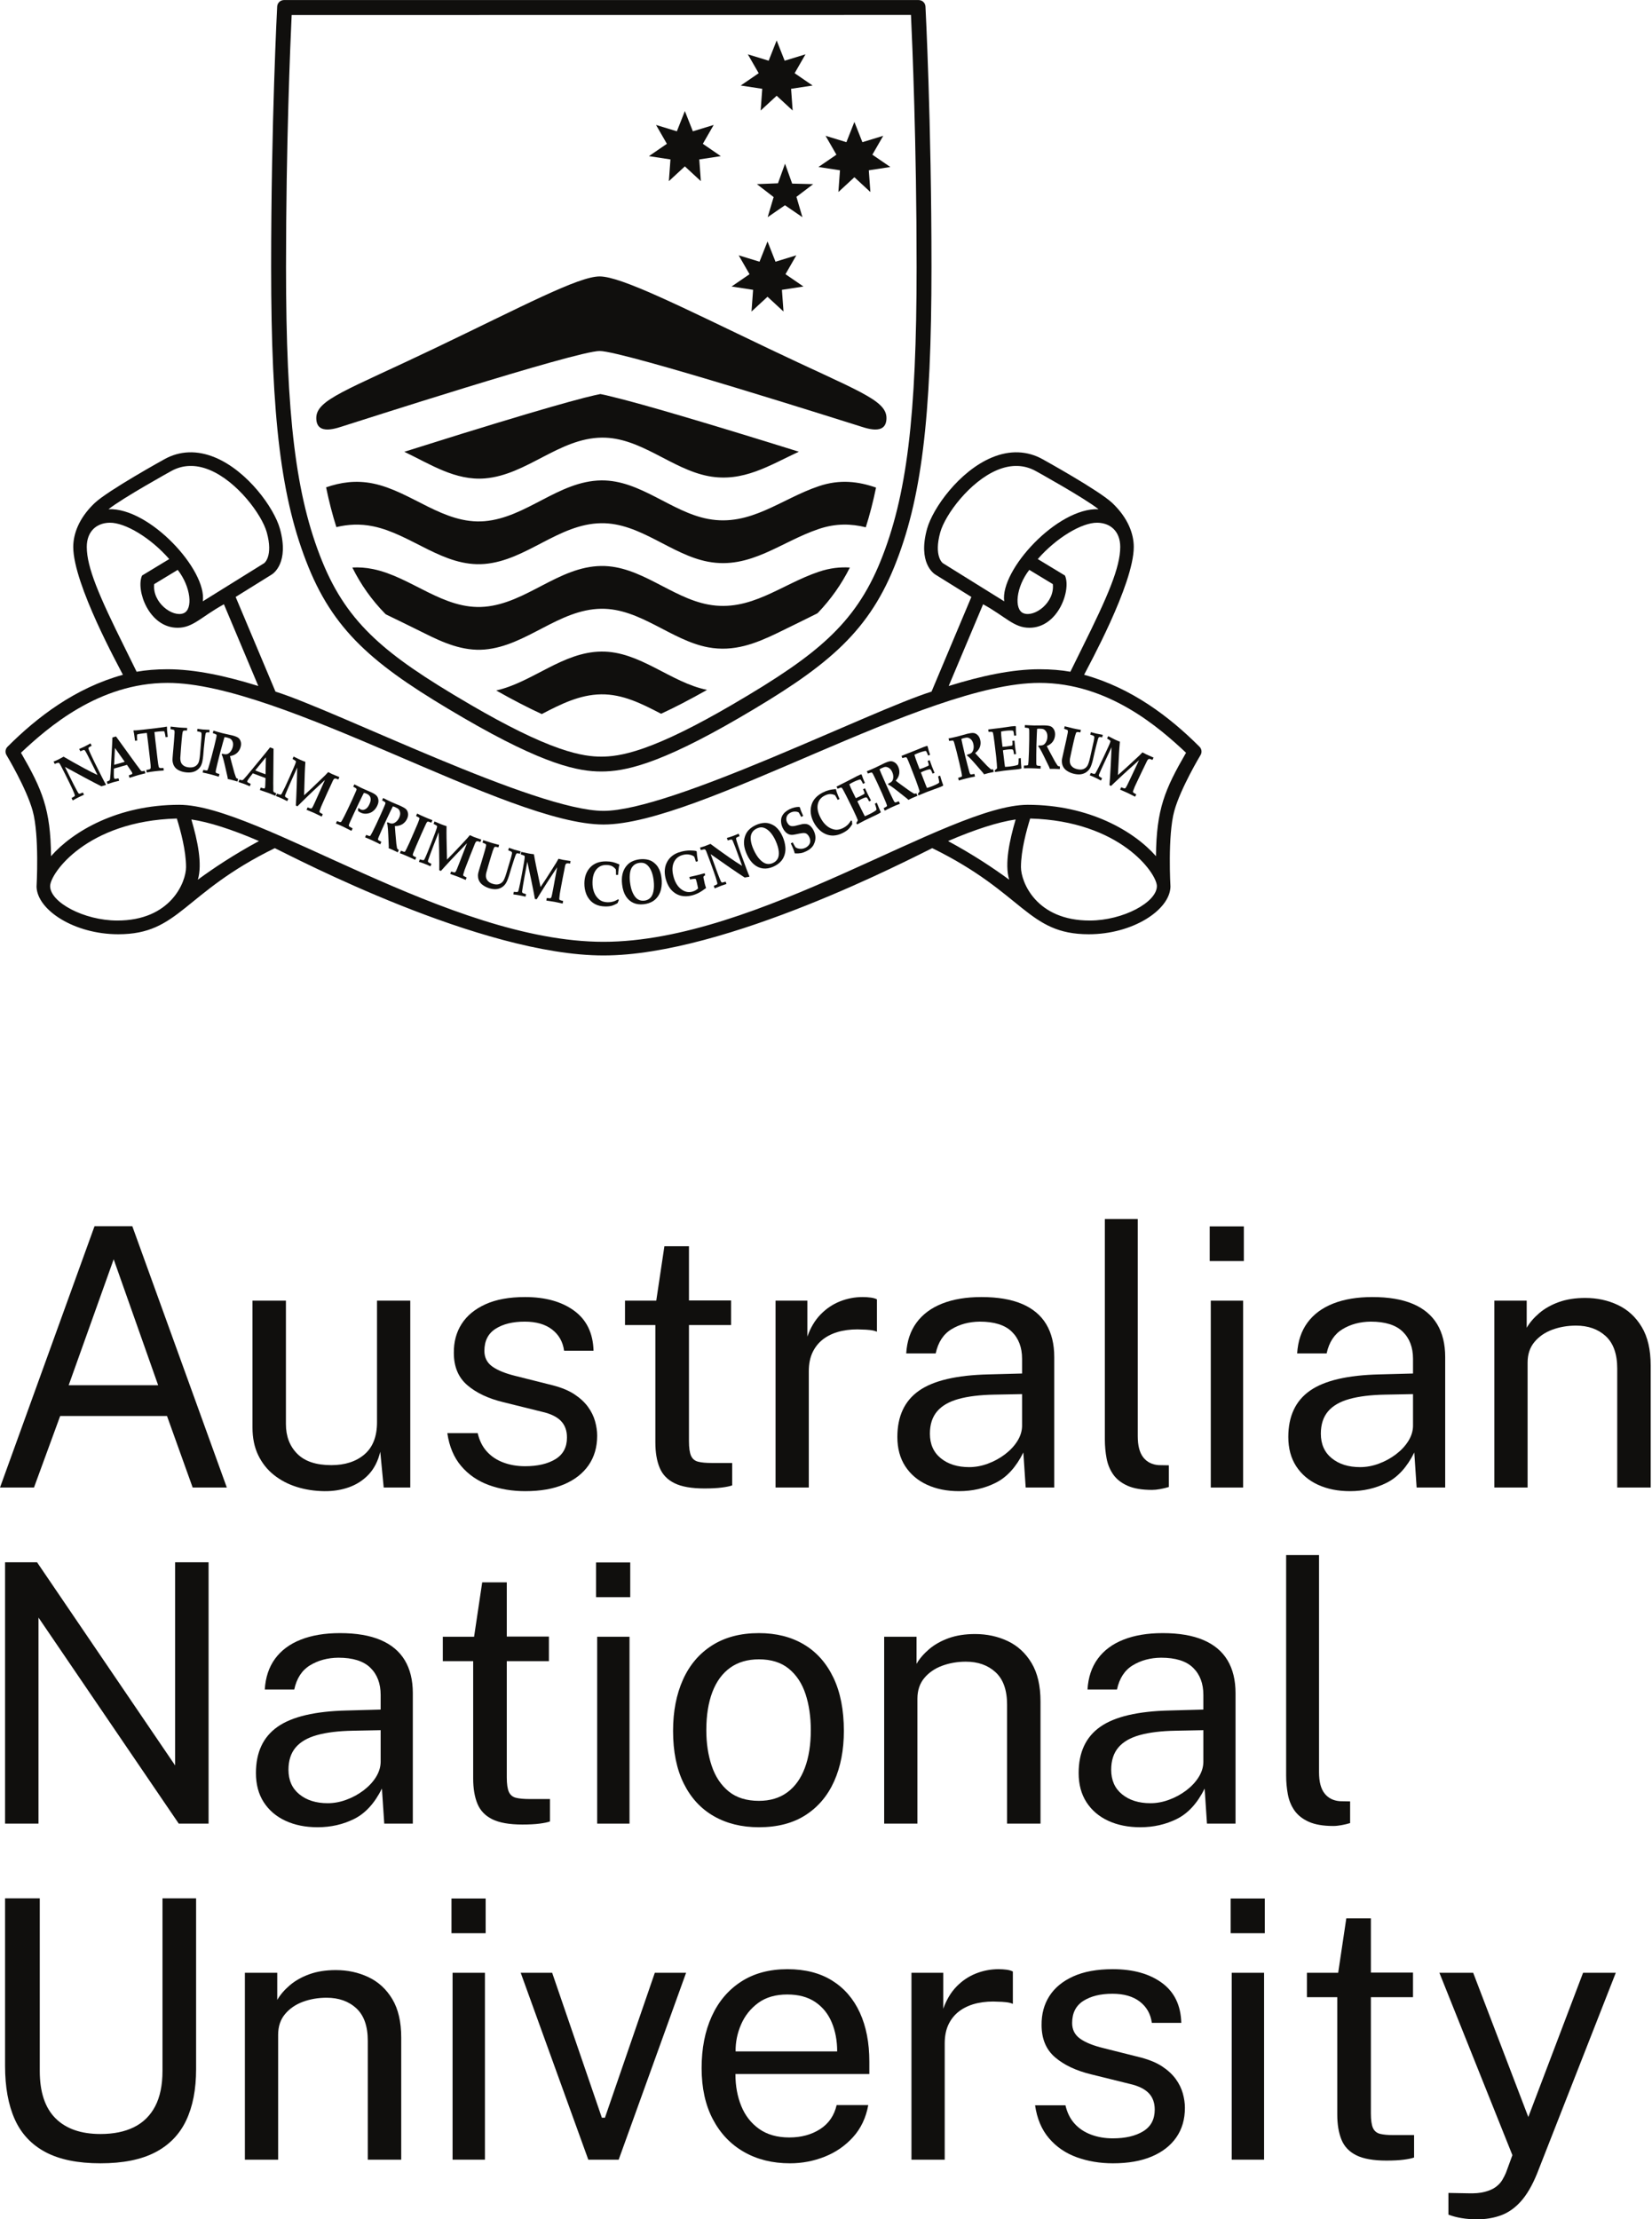 <svg width="265" height="356" viewBox="0 0 265 356" fill="none" xmlns="http://www.w3.org/2000/svg">
<g clip-path="url(#clip0_431:4336)">
<path d="M11.017 222.206H25.369L18.235 202L11.017 222.206ZM0.001 238.616L15.164 196.693H21.223L36.385 238.616H30.907L26.789 227.136H9.654L5.451 238.616H0.001" fill="#100F0D"/>
<path d="M52.013 239.197C50.447 239.176 48.973 238.95 47.591 238.514C46.208 238.078 44.986 237.439 43.923 236.587C42.86 235.737 42.024 234.678 41.414 233.412C40.807 232.148 40.502 230.671 40.502 228.99V208.639H45.865V228.44C45.865 230.391 46.47 231.977 47.679 233.195C48.885 234.414 50.707 235.022 53.145 235.022C55.347 235.022 57.12 234.446 58.464 233.298C59.806 232.148 60.477 230.43 60.477 228.149V208.639H65.812V238.616H61.551L61.001 232.876C60.633 234.383 60.009 235.601 59.13 236.53C58.25 237.457 57.197 238.138 55.969 238.574C54.743 239.007 53.422 239.215 52.013 239.197" fill="#100F0D"/>
<path d="M84.253 239.197C82.164 239.197 80.228 238.873 78.438 238.225C76.651 237.578 75.167 236.563 73.989 235.18C72.81 233.799 72.066 232.035 71.756 229.889H76.628C76.899 231.067 77.385 232.05 78.091 232.832C78.797 233.615 79.682 234.205 80.745 234.601C81.807 234.997 82.966 235.195 84.223 235.195C86.234 235.195 87.857 234.819 89.095 234.065C90.331 233.312 90.949 232.152 90.949 230.586C90.949 229.484 90.625 228.6 89.979 227.934C89.331 227.265 88.33 226.777 86.978 226.47L80.773 224.932C78.357 224.353 76.424 223.444 74.975 222.206C73.526 220.969 72.801 219.24 72.801 217.017C72.781 215.257 73.196 213.712 74.047 212.377C74.897 211.045 76.172 209.99 77.875 209.218C79.575 208.444 81.692 208.059 84.223 208.059C87.471 208.059 90.095 208.788 92.093 210.246C94.095 211.707 95.133 213.849 95.21 216.668H90.486C90.292 215.238 89.649 214.104 88.557 213.262C87.466 212.421 86.002 212.002 84.166 212.002C82.251 212.002 80.696 212.384 79.499 213.147C78.299 213.911 77.701 215.093 77.701 216.699C77.701 217.76 78.125 218.596 78.975 219.207C79.826 219.815 81.083 220.324 82.746 220.728L88.745 222.237C90.139 222.603 91.284 223.086 92.183 223.686C93.082 224.284 93.795 224.951 94.328 225.685C94.86 226.421 95.235 227.188 95.458 227.989C95.679 228.793 95.793 229.561 95.793 230.294C95.793 232.133 95.332 233.713 94.414 235.037C93.496 236.359 92.183 237.382 90.471 238.109C88.762 238.836 86.688 239.197 84.253 239.197" fill="#100F0D"/>
<path d="M117.276 212.554H110.518V231.195C110.518 232.26 110.632 233.035 110.853 233.528C111.076 234.02 111.453 234.335 111.983 234.47C112.516 234.607 113.245 234.674 114.172 234.674H117.448V238.269C117.082 238.406 116.525 238.52 115.783 238.616C115.038 238.713 114.115 238.763 113.013 238.763C110.945 238.763 109.342 238.483 108.199 237.92C107.06 237.361 106.262 236.529 105.81 235.427C105.354 234.327 105.127 232.971 105.127 231.367V212.554H100.256V208.639H105.272L106.576 199.912H110.518V208.607H117.276V212.554Z" fill="#100F0D"/>
<path d="M124.407 238.616V208.639H129.509V214.408C130.012 212.977 130.717 211.792 131.625 210.856C132.536 209.92 133.574 209.218 134.742 208.753C135.912 208.29 137.126 208.059 138.381 208.059C138.826 208.059 139.262 208.087 139.686 208.145C140.11 208.203 140.439 208.3 140.671 208.433V213.625C140.382 213.49 140.01 213.399 139.555 213.349C139.1 213.301 138.719 213.276 138.411 213.276C137.212 213.199 136.092 213.272 135.047 213.494C134.004 213.716 133.086 214.098 132.293 214.638C131.499 215.179 130.876 215.891 130.424 216.77C129.969 217.652 129.741 218.716 129.741 219.975V238.616H124.407Z" fill="#100F0D"/>
<path d="M155.457 235.34C156.463 235.34 157.463 235.158 158.457 234.788C159.454 234.422 160.366 233.924 161.198 233.298C162.029 232.668 162.693 231.963 163.185 231.18C163.678 230.398 163.934 229.592 163.953 228.76V223.628L159.486 223.713C157.207 223.753 155.298 223.985 153.762 224.409C152.226 224.836 151.075 225.503 150.311 226.41C149.546 227.319 149.167 228.508 149.167 229.976C149.167 231.659 149.75 232.971 150.92 233.92C152.09 234.869 153.603 235.34 155.457 235.34ZM153.834 239.197C151.901 239.197 150.19 238.852 148.703 238.168C147.214 237.48 146.05 236.49 145.208 235.195C144.369 233.902 143.947 232.337 143.947 230.499C143.947 227.174 145.107 224.699 147.426 223.076C149.745 221.452 153.468 220.583 158.587 220.466L163.953 220.324V217.974C163.953 216.136 163.401 214.683 162.301 213.611C161.198 212.537 159.486 212.002 157.167 212.002C155.447 212.022 153.936 212.425 152.631 213.22C151.328 214.011 150.481 215.306 150.095 217.104H145.368C145.485 215.15 146.034 213.504 147.022 212.161C148.007 210.819 149.383 209.797 151.152 209.1C152.922 208.404 155.014 208.059 157.428 208.059C160.039 208.059 162.208 208.425 163.938 209.16C165.668 209.894 166.962 210.978 167.823 212.406C168.682 213.838 169.114 215.595 169.114 217.684V238.616H164.532L164.157 232.99C162.997 235.33 161.522 236.949 159.735 237.847C157.945 238.748 155.979 239.197 153.834 239.197" fill="#100F0D"/>
<path d="M184.8 238.993C183.176 238.993 181.866 238.772 180.87 238.327C179.875 237.883 179.112 237.283 178.579 236.53C178.049 235.774 177.691 234.91 177.508 233.935C177.325 232.959 177.231 231.948 177.231 230.904V195.533H182.509V230.381C182.509 231.89 182.803 233.021 183.391 233.775C183.982 234.528 184.808 234.945 185.871 235.022L187.494 235.049V238.528C187.051 238.665 186.586 238.776 186.103 238.862C185.62 238.95 185.186 238.993 184.8 238.993" fill="#100F0D"/>
<path d="M199.412 208.639V238.616H194.223V208.639H199.412ZM199.529 196.721V202.287H194.049V196.721H199.529Z" fill="#100F0D"/>
<path d="M218.169 235.34C219.176 235.34 220.176 235.158 221.171 234.788C222.167 234.422 223.078 233.924 223.911 233.298C224.741 232.668 225.405 231.963 225.897 231.18C226.389 230.398 226.646 229.592 226.665 228.76V223.628L222.198 223.713C219.919 223.753 218.011 223.985 216.473 224.409C214.939 224.836 213.787 225.503 213.023 226.41C212.259 227.319 211.879 228.508 211.879 229.976C211.879 231.659 212.463 232.971 213.633 233.92C214.802 234.869 216.315 235.34 218.169 235.34V235.34ZM216.548 239.197C214.613 239.197 212.903 238.852 211.414 238.168C209.926 237.48 208.761 236.49 207.921 235.195C207.081 233.902 206.659 232.337 206.659 230.499C206.659 227.174 207.819 224.699 210.138 223.076C212.458 221.452 216.18 220.583 221.299 220.466L226.665 220.324V217.974C226.665 216.136 226.113 214.683 225.013 213.611C223.911 212.537 222.198 212.002 219.879 212.002C218.159 212.022 216.647 212.425 215.342 213.22C214.04 214.011 213.193 215.306 212.807 217.104H208.078C208.197 215.15 208.747 213.504 209.733 212.161C210.719 210.819 212.095 209.797 213.866 209.1C215.634 208.404 217.725 208.059 220.141 208.059C222.75 208.059 224.919 208.425 226.651 209.16C228.38 209.894 229.673 210.978 230.534 212.406C231.394 213.838 231.826 215.595 231.826 217.684V238.616H227.244L226.869 232.99C225.708 235.33 224.234 236.949 222.447 237.847C220.658 238.748 218.692 239.197 216.548 239.197" fill="#100F0D"/>
<path d="M239.709 238.616V208.639H244.901V212.988C245.383 212.155 246.053 211.373 246.915 210.638C247.774 209.905 248.818 209.315 250.045 208.869C251.274 208.425 252.689 208.203 254.292 208.203C256.187 208.203 257.931 208.578 259.525 209.334C261.121 210.087 262.396 211.261 263.353 212.857C264.31 214.451 264.787 216.506 264.787 219.018V238.616H259.423V219.539C259.423 217.202 258.809 215.466 257.584 214.335C256.355 213.206 254.765 212.641 252.814 212.641C251.461 212.641 250.196 212.857 249.015 213.291C247.838 213.726 246.879 214.383 246.147 215.263C245.41 216.143 245.044 217.247 245.044 218.582V238.616H239.709" fill="#100F0D"/>
<path d="M28.093 250.604H33.458V292.526H28.674L6.175 259.475V292.526H0.812V250.604H5.943L28.093 283.191V250.604Z" fill="#100F0D"/>
<path d="M52.566 289.251C53.568 289.251 54.572 289.066 55.565 288.696C56.559 288.331 57.473 287.833 58.304 287.206C59.134 286.577 59.798 285.873 60.291 285.089C60.783 284.306 61.039 283.499 61.061 282.668V277.537L56.595 277.622C54.315 277.664 52.407 277.894 50.868 278.32C49.331 278.743 48.183 279.411 47.418 280.32C46.654 281.23 46.274 282.419 46.274 283.887C46.274 285.566 46.857 286.882 48.027 287.829C49.194 288.777 50.709 289.251 52.566 289.251ZM50.94 293.106C49.009 293.106 47.295 292.761 45.81 292.078C44.319 291.391 43.156 290.401 42.313 289.103C41.474 287.807 41.055 286.245 41.055 284.408C41.055 281.082 42.214 278.61 44.534 276.987C46.853 275.362 50.572 274.492 55.693 274.377L61.061 274.23V271.885C61.061 270.047 60.509 268.593 59.408 267.519C58.304 266.445 56.595 265.91 54.276 265.91C52.553 265.929 51.041 266.336 49.737 267.129C48.434 267.92 47.585 269.215 47.202 271.015H42.474C42.59 269.061 43.143 267.413 44.127 266.07C45.112 264.725 46.49 263.706 48.258 263.011C50.029 262.315 52.12 261.966 54.536 261.966C57.147 261.966 59.316 262.336 61.043 263.068C62.775 263.804 64.069 264.885 64.931 266.317C65.787 267.745 66.221 269.506 66.221 271.594V292.526H61.64L61.264 286.903C60.102 289.242 58.627 290.857 56.841 291.758C55.053 292.655 53.086 293.106 50.94 293.106" fill="#100F0D"/>
<path d="M88.052 266.46H81.294V285.105C81.294 286.165 81.408 286.942 81.628 287.439C81.852 287.93 82.228 288.244 82.759 288.381C83.292 288.514 84.02 288.582 84.948 288.582H88.224V292.177C87.857 292.313 87.3 292.429 86.558 292.526C85.814 292.624 84.891 292.672 83.789 292.672C81.721 292.672 80.118 292.389 78.975 291.831C77.836 291.268 77.038 290.438 76.585 289.336C76.13 288.236 75.903 286.882 75.903 285.279V266.46H71.032V262.548H76.049L77.351 253.821H81.294V262.518H88.052V266.46" fill="#100F0D"/>
<path d="M100.981 262.548V292.526H95.793V262.548H100.981ZM101.097 250.63V256.198H95.617V250.63H101.097Z" fill="#100F0D"/>
<path d="M121.741 288.873C123.536 288.873 125.054 288.418 126.291 287.509C127.527 286.6 128.467 285.296 129.103 283.594C129.741 281.896 130.061 279.874 130.061 277.537C130.061 275.39 129.781 273.462 129.22 271.753C128.658 270.043 127.765 268.686 126.538 267.679C125.31 266.674 123.711 266.172 121.741 266.172C119.923 266.172 118.385 266.621 117.13 267.519C115.874 268.42 114.922 269.72 114.274 271.419C113.628 273.12 113.301 275.16 113.301 277.537C113.301 279.644 113.592 281.557 114.172 283.276C114.751 284.997 115.662 286.361 116.898 287.366C118.136 288.37 119.749 288.873 121.741 288.873V288.873ZM121.741 293.106C118.975 293.106 116.559 292.51 114.491 291.322C112.423 290.135 110.819 288.391 109.679 286.089C108.538 283.789 107.968 280.976 107.968 277.653C107.968 274.521 108.5 271.779 109.563 269.418C110.625 267.06 112.187 265.229 114.245 263.926C116.304 262.62 118.801 261.966 121.741 261.966C124.503 261.966 126.905 262.57 128.944 263.778C130.982 264.987 132.563 266.762 133.684 269.101C134.805 271.438 135.366 274.29 135.366 277.653C135.366 280.707 134.848 283.392 133.815 285.713C132.781 288.032 131.255 289.844 129.233 291.15C127.214 292.454 124.716 293.106 121.741 293.106" fill="#100F0D"/>
<path d="M141.831 292.526V262.548H147.022V266.896C147.503 266.066 148.175 265.283 149.037 264.546C149.896 263.813 150.941 263.224 152.167 262.779C153.395 262.336 154.811 262.114 156.414 262.114C158.31 262.114 160.052 262.489 161.647 263.242C163.241 263.998 164.519 265.171 165.475 266.767C166.432 268.36 166.909 270.414 166.909 272.928V292.526H161.546V273.447C161.546 271.11 160.932 269.377 159.705 268.245C158.478 267.114 156.887 266.547 154.937 266.547C153.583 266.547 152.317 266.767 151.137 267.201C149.96 267.635 149.001 268.293 148.268 269.171C147.533 270.051 147.165 271.158 147.165 272.493V292.526H141.831" fill="#100F0D"/>
<path d="M184.539 289.251C185.543 289.251 186.544 289.066 187.538 288.696C188.535 288.331 189.447 287.833 190.28 287.206C191.11 286.577 191.773 285.873 192.266 285.089C192.759 284.306 193.015 283.499 193.034 282.668V277.537L188.568 277.622C186.289 277.664 184.38 277.894 182.842 278.32C181.307 278.743 180.156 279.411 179.392 280.32C178.628 281.23 178.248 282.419 178.248 283.887C178.248 285.566 178.83 286.882 180.001 287.829C181.17 288.777 182.684 289.251 184.539 289.251V289.251ZM182.915 293.106C180.982 293.106 179.271 292.761 177.783 292.078C176.295 291.391 175.131 290.401 174.289 289.103C173.449 287.807 173.028 286.245 173.028 284.408C173.028 281.082 174.187 278.61 176.506 276.987C178.826 275.362 182.548 274.492 187.669 274.377L193.034 274.23V271.885C193.034 270.047 192.483 268.593 191.382 267.519C190.28 266.445 188.568 265.91 186.248 265.91C184.527 265.929 183.017 266.336 181.711 267.129C180.408 267.92 179.562 269.215 179.175 271.015H174.448C174.565 269.061 175.115 267.413 176.103 266.07C177.089 264.725 178.464 263.706 180.233 263.011C182.003 262.315 184.095 261.966 186.509 261.966C189.12 261.966 191.289 262.336 193.019 263.068C194.749 263.804 196.043 264.885 196.904 266.317C197.763 267.745 198.194 269.506 198.194 271.594V292.526H193.612L193.238 286.903C192.078 289.242 190.602 290.857 188.815 291.758C187.026 292.655 185.06 293.106 182.915 293.106" fill="#100F0D"/>
<path d="M213.88 292.904C212.257 292.904 210.947 292.68 209.951 292.235C208.957 291.791 208.193 291.191 207.659 290.438C207.129 289.686 206.772 288.819 206.589 287.843C206.405 286.868 206.313 285.857 206.313 284.814V249.443H211.589V284.292C211.589 285.8 211.883 286.932 212.473 287.683C213.062 288.437 213.889 288.854 214.951 288.929L216.575 288.96V292.439C216.13 292.574 215.668 292.684 215.184 292.773C214.702 292.858 214.266 292.904 213.88 292.904Z" fill="#100F0D"/>
<path d="M31.456 331.935C31.456 335.165 30.925 337.899 29.861 340.141C28.799 342.382 27.141 344.089 24.891 345.258C22.638 346.429 19.714 347.014 16.119 347.014C12.486 347.014 9.542 346.414 7.292 345.216C5.04 344.016 3.396 342.258 2.362 339.939C1.328 337.621 0.812 334.769 0.812 331.387V304.508H6.379V332.199C6.379 335.58 7.219 338.112 8.901 339.793C10.582 341.476 12.988 342.314 16.119 342.314C18.226 342.314 20.019 341.949 21.497 341.214C22.977 340.479 24.108 339.363 24.891 337.868C25.673 336.369 26.064 334.478 26.064 332.199V304.508H31.456V331.935Z" fill="#100F0D"/>
<path d="M39.282 346.433V316.453H44.474V320.803C44.957 319.973 45.629 319.19 46.49 318.455C47.348 317.723 48.395 317.131 49.618 316.689C50.846 316.242 52.264 316.02 53.869 316.02C55.764 316.02 57.504 316.396 59.099 317.152C60.694 317.903 61.97 319.077 62.929 320.672C63.884 322.266 64.361 324.321 64.361 326.832V346.433H58.997V327.356C58.997 325.016 58.383 323.283 57.16 322.152C55.931 321.02 54.341 320.456 52.388 320.456C51.037 320.456 49.769 320.672 48.589 321.105C47.413 321.542 46.456 322.202 45.722 323.08C44.986 323.958 44.617 325.066 44.617 326.399V346.433H39.282Z" fill="#100F0D"/>
<path d="M77.787 316.453V346.433H72.598V316.453H77.787ZM77.904 304.539V310.106H72.424V304.539H77.904Z" fill="#100F0D"/>
<path d="M110.056 316.453L99.243 346.433H94.371L83.528 316.453H88.573L96.546 339.705H97.038L105.041 316.453H110.056Z" fill="#100F0D"/>
<path d="M117.999 329.064H134.292C134.292 327.346 134.002 325.795 133.421 324.411C132.842 323.031 131.959 321.938 130.769 321.135C129.579 320.334 128.087 319.935 126.291 319.935C124.416 319.935 122.865 320.383 121.636 321.28C120.408 322.181 119.492 323.329 118.882 324.732C118.273 326.131 117.979 327.578 117.999 329.064V329.064ZM117.97 332.693C117.97 334.584 118.283 336.301 118.911 337.834C119.539 339.373 120.497 340.598 121.782 341.505C123.066 342.412 124.676 342.868 126.609 342.868C128.522 342.868 130.17 342.422 131.552 341.534C132.933 340.643 133.819 339.356 134.206 337.677H139.28C138.911 339.705 138.1 341.418 136.843 342.808C135.586 344.199 134.069 345.247 132.293 345.954C130.513 346.661 128.657 347.014 126.724 347.014C123.923 347.014 121.458 346.404 119.333 345.187C117.205 343.967 115.542 342.219 114.345 339.939C113.146 337.658 112.547 334.923 112.547 331.736C112.547 328.582 113.088 325.82 114.171 323.441C115.253 321.062 116.823 319.206 118.882 317.876C120.941 316.541 123.419 315.875 126.319 315.875C129.14 315.875 131.528 316.485 133.481 317.702C135.432 318.918 136.916 320.634 137.93 322.847C138.947 325.063 139.453 327.684 139.453 330.717V332.693H117.97" fill="#100F0D"/>
<path d="M146.209 346.433V316.453H151.312V322.224C151.816 320.794 152.52 319.609 153.427 318.673C154.338 317.732 155.376 317.035 156.546 316.57C157.716 316.105 158.928 315.875 160.183 315.875C160.629 315.875 161.064 315.904 161.488 315.96C161.912 316.02 162.242 316.118 162.474 316.253V321.442C162.183 321.305 161.813 321.214 161.357 321.166C160.902 321.118 160.52 321.096 160.213 321.096C159.014 321.016 157.894 321.091 156.85 321.311C155.808 321.535 154.888 321.916 154.095 322.455C153.302 322.999 152.679 323.707 152.226 324.587C151.771 325.465 151.543 326.536 151.543 327.792V346.433H146.209" fill="#100F0D"/>
<path d="M178.534 347.014C176.448 347.014 174.51 346.69 172.72 346.043C170.934 345.395 169.449 344.378 168.272 342.997C167.092 341.615 166.348 339.853 166.038 337.706H170.91C171.181 338.885 171.666 339.867 172.374 340.651C173.078 341.43 173.964 342.022 175.027 342.416C176.09 342.815 177.249 343.012 178.506 343.012C180.516 343.012 182.14 342.636 183.377 341.881C184.614 341.127 185.232 339.967 185.232 338.401C185.232 337.302 184.908 336.415 184.26 335.749C183.613 335.082 182.612 334.597 181.26 334.285L175.056 332.749C172.639 332.168 170.705 331.258 169.257 330.022C167.808 328.786 167.083 327.057 167.083 324.834C167.064 323.076 167.478 321.527 168.329 320.195C169.18 318.859 170.454 317.808 172.157 317.035C173.856 316.261 175.974 315.875 178.506 315.875C181.753 315.875 184.377 316.604 186.377 318.065C188.377 319.524 189.416 321.664 189.493 324.484H184.768C184.574 323.055 183.931 321.92 182.84 321.079C181.749 320.238 180.284 319.817 178.448 319.817C176.534 319.817 174.978 320.199 173.781 320.963C172.582 321.724 171.983 322.91 171.983 324.514C171.983 325.579 172.408 326.413 173.258 327.021C174.109 327.63 175.366 328.139 177.029 328.543L183.028 330.05C184.421 330.42 185.565 330.902 186.464 331.501C187.364 332.102 188.077 332.77 188.609 333.5C189.142 334.237 189.517 335.008 189.741 335.806C189.962 336.61 190.074 337.378 190.074 338.112C190.074 339.948 189.615 341.528 188.696 342.852C187.78 344.176 186.464 345.199 184.753 345.926C183.043 346.648 180.971 347.014 178.534 347.014" fill="#100F0D"/>
<path d="M202.773 316.453V346.433H197.585V316.453H202.773ZM202.891 304.539V310.106H197.41V304.539H202.891Z" fill="#100F0D"/>
<path d="M226.663 320.367H219.906V339.009C219.906 340.072 220.018 340.851 220.238 341.345C220.463 341.839 220.84 342.152 221.37 342.288C221.903 342.422 222.632 342.489 223.56 342.489H226.835V346.084C226.468 346.221 225.912 346.335 225.17 346.433C224.425 346.53 223.502 346.578 222.399 346.578C220.332 346.578 218.729 346.298 217.588 345.737C216.446 345.175 215.649 344.346 215.196 343.244C214.742 342.14 214.513 340.788 214.513 339.184V320.367H209.644V316.454H214.659L215.962 307.727H219.906V316.425H226.663V320.367Z" fill="#100F0D"/>
<path d="M236.955 356C235.197 356 233.658 355.749 232.344 355.247V351.767L235.388 351.823C236.511 351.865 237.438 351.788 238.171 351.593C238.908 351.4 239.496 351.141 239.942 350.81C240.384 350.482 240.727 350.115 240.971 349.709C241.21 349.301 241.409 348.916 241.565 348.548L242.607 345.708L230.896 316.453H236.315L245.158 339.591L253.943 316.453H259.191L246.551 348.695C245.777 350.588 244.913 352.068 243.956 353.13C243.002 354.192 241.937 354.937 240.768 355.363C239.597 355.786 238.327 356 236.955 356Z" fill="#100F0D"/>
<path d="M185.433 137.341C181.951 133.364 174.735 129.096 164.866 129.096C152.128 129.096 121.647 151.075 96.808 151.075C71.968 151.075 41.492 129.096 28.752 129.096C18.883 129.096 11.67 133.364 8.186 137.341C8.126 129.798 6.757 126.622 3.362 120.749C7.633 116.743 15.809 109.542 26.883 109.542C45.269 109.542 81.426 132.26 96.808 132.26C112.188 132.26 148.35 109.542 166.734 109.542C177.811 109.542 185.984 116.743 190.255 120.749C186.861 126.622 185.494 129.798 185.433 137.341V137.341ZM174.85 147.662C166.202 147.689 163.774 141.462 163.774 139.095C163.774 136.43 164.667 133.188 165.249 131.299C179.709 131.691 185.577 140.117 185.577 142.143C185.564 144.754 180.124 147.646 174.85 147.662V147.662ZM161.883 141.111C159.427 139.305 156.096 137.08 152.08 134.913C156.438 133.034 160.135 131.855 162.921 131.452C161.929 134.825 161.129 138.572 161.883 141.111ZM31.738 141.111C32.489 138.572 31.69 134.825 30.698 131.452C33.482 131.855 37.181 133.034 41.539 134.913C37.523 137.08 34.189 139.305 31.738 141.111ZM18.77 147.662C13.493 147.646 8.055 144.754 8.042 142.143C8.042 140.117 13.911 131.691 28.367 131.299C28.953 133.188 29.845 136.43 29.845 139.095C29.845 141.462 27.415 147.689 18.77 147.662V147.662ZM13.92 87.728C13.92 85.288 15.433 83.881 17.598 83.85C20.1 83.815 24.206 86.304 27.146 89.679L22.787 92.321C21.75 94.619 23.874 100.699 28.491 100.699C30.981 100.699 32.227 98.968 35.919 96.93L41.437 110.042C36.19 108.407 31.245 107.354 26.883 107.354C25.018 107.354 23.424 107.491 21.917 107.753C21.271 106.428 20.623 105.119 19.989 103.842C15.896 95.609 13.92 91.028 13.92 87.728V87.728ZM29.455 98.366C27.701 99.086 24.412 96.67 24.733 93.7L28.508 91.412C30.639 94.154 30.981 97.743 29.455 98.366ZM27.44 75.576C29.32 74.525 31.408 74.463 33.645 75.393C38.036 77.22 41.996 82.536 42.792 85.39C43.859 89.222 42.398 90.322 42.383 90.331L32.533 96.458C33.227 91.468 24.021 81.407 17.407 81.681C19.707 79.856 27.44 75.576 27.44 75.576V75.576ZM157.703 96.93C161.392 98.968 162.637 100.699 165.128 100.699C169.745 100.699 171.867 94.619 170.83 92.321L166.471 89.679C169.412 86.304 173.518 83.815 176.021 83.85C178.184 83.881 179.698 85.288 179.698 87.728C179.698 91.028 177.72 95.609 173.631 103.842C172.998 105.119 172.349 106.428 171.701 107.753C170.197 107.491 168.6 107.354 166.734 107.354C162.375 107.354 157.429 108.407 152.181 110.042L157.703 96.93ZM168.887 93.7C169.207 96.67 165.919 99.086 164.164 98.366C162.637 97.743 162.977 94.154 165.111 91.412L168.887 93.7ZM151.234 90.331C151.219 90.322 149.76 89.222 150.829 85.39C151.624 82.536 155.585 77.22 159.977 75.393C162.209 74.463 164.297 74.525 166.181 75.576C166.181 75.576 173.913 79.856 176.214 81.681C169.598 81.407 160.391 91.468 161.086 96.458L151.234 90.331ZM192.414 119.784C187.624 114.991 181.533 110.35 173.904 108.241C174.468 107.084 181.869 93.739 181.869 87.732C181.869 85.706 181.005 83.15 178.457 80.716C176.337 78.687 167.248 73.666 167.248 73.666C164.786 72.29 161.98 72.19 159.133 73.376C153.87 75.563 149.635 81.523 148.719 84.805C147.198 90.262 149.772 92.004 150.059 92.176L155.818 95.757L149.429 110.941C139.622 114.011 107.684 130.072 96.808 130.072C85.932 130.072 53.995 114.011 44.189 110.941L37.801 95.757L43.561 92.176C43.849 92.004 46.423 90.262 44.899 84.805C43.983 81.523 39.749 75.563 34.485 73.376C31.637 72.19 28.832 72.29 26.371 73.666C26.371 73.666 17.28 78.687 15.161 80.716C12.612 83.15 11.751 85.706 11.751 87.732C11.751 93.739 19.151 107.084 19.717 108.241C12.088 110.35 5.995 114.991 1.207 119.784C0.849 120.139 0.782 120.695 1.044 121.127C1.076 121.177 4.243 126.447 5.245 130.08C6.338 134.037 5.863 142.234 5.863 142.242C5.966 145.983 11.925 149.863 18.971 149.863C28.807 149.863 29.32 143.27 44.081 136.05C47.162 137.536 77.152 153.265 96.808 153.265C116.462 153.265 146.457 137.536 149.54 136.05C164.297 143.27 164.812 149.863 174.649 149.863C181.695 149.863 187.653 145.983 187.756 142.242C187.758 142.234 187.279 134.037 188.372 130.08C189.377 126.447 192.542 121.177 192.576 121.127C192.84 120.695 192.772 120.139 192.414 119.784" fill="#100F0D"/>
<path d="M11.478 128.015C11.767 127.851 11.928 127.751 11.965 127.712C11.986 127.687 12.001 127.658 12.006 127.62C12.011 127.587 12.001 127.525 11.971 127.436C11.931 127.313 11.816 127.031 11.621 126.589C11.509 126.337 11.358 126.016 11.162 125.623L10.457 124.191L9.802 122.906C9.69 122.694 9.614 122.555 9.567 122.495C9.524 122.437 9.482 122.398 9.444 122.379C9.404 122.358 9.352 122.354 9.287 122.364C9.224 122.373 9.054 122.431 8.779 122.541L8.593 122.169C8.924 122.032 9.166 121.924 9.316 121.852L9.858 121.567L10.198 121.378C11.11 121.918 12.194 122.528 13.446 123.207C14.347 123.695 15.079 124.062 15.636 124.314L15.131 123.284C14.343 121.69 13.866 120.76 13.696 120.492C13.632 120.388 13.573 120.328 13.523 120.311C13.439 120.289 13.227 120.355 12.89 120.515L12.704 120.143C13.023 120.01 13.309 119.882 13.568 119.755C13.816 119.633 14.132 119.462 14.515 119.246L14.7 119.622C14.398 119.782 14.228 119.9 14.191 119.973C14.179 119.998 14.175 120.025 14.183 120.058C14.217 120.228 14.361 120.579 14.612 121.113C14.861 121.646 15.049 122.041 15.173 122.294C16.145 124.266 16.751 125.453 16.993 125.86L16.962 125.924C16.73 125.987 16.496 126.057 16.261 126.128C14.917 125.455 12.97 124.417 10.417 123.014L11.509 125.227C11.736 125.69 11.979 126.161 12.245 126.653C12.425 126.993 12.541 127.193 12.6 127.259C12.627 127.288 12.658 127.309 12.693 127.319C12.728 127.33 12.777 127.326 12.842 127.303C13.019 127.247 13.143 127.199 13.219 127.162C13.235 127.155 13.259 127.141 13.293 127.12L13.471 127.479C12.988 127.705 12.713 127.838 12.647 127.871C12.401 127.99 12.074 128.164 11.665 128.395L11.478 128.015" fill="#100F0D"/>
<path d="M18.306 122.684C18.564 122.618 18.853 122.541 19.176 122.449C19.488 122.362 19.765 122.277 20.007 122.198L18.437 119.981L18.306 122.684ZM17.253 125.775L17.141 125.376C17.354 125.297 17.48 125.241 17.518 125.214C17.557 125.19 17.586 125.158 17.605 125.119C17.627 125.08 17.643 125.023 17.657 124.949C17.67 124.874 17.692 124.608 17.728 124.143C17.742 123.925 17.767 123.496 17.801 122.858L17.984 119.483L18.031 118.298L18.607 118.134L21.839 122.601L22.277 123.182L22.564 123.575C22.606 123.624 22.645 123.658 22.676 123.676C22.707 123.697 22.74 123.707 22.776 123.712C22.81 123.716 22.892 123.703 23.023 123.676C23.064 123.67 23.126 123.662 23.209 123.647L23.321 124.046L22.184 124.332L20.771 124.77L20.657 124.376C20.981 124.266 21.159 124.191 21.194 124.154C21.227 124.112 21.236 124.062 21.218 124C21.194 123.919 21.126 123.801 21.013 123.637L20.366 122.69L18.276 123.288L18.26 123.907C18.251 124.382 18.261 124.675 18.291 124.783C18.312 124.857 18.351 124.907 18.402 124.926C18.479 124.949 18.681 124.926 19.006 124.847L19.118 125.241L18.175 125.476L17.253 125.775" fill="#100F0D"/>
<path d="M23.53 123.915L23.481 123.508C23.816 123.458 24.012 123.408 24.072 123.361C24.129 123.313 24.163 123.242 24.175 123.149C24.189 123.006 24.154 122.578 24.072 121.866L23.727 118.914C23.632 118.113 23.574 117.663 23.556 117.567L22.957 117.64C22.655 117.675 22.389 117.717 22.163 117.766C22.073 117.785 22.022 117.806 22.009 117.825C21.993 117.845 21.984 117.906 21.982 118.003C21.971 118.236 21.982 118.495 22.008 118.784L21.66 118.823C21.57 118.15 21.519 117.773 21.506 117.688C21.48 117.542 21.447 117.391 21.41 117.225L21.441 117.171C21.575 117.171 21.714 117.169 21.862 117.156C22.103 117.14 22.567 117.088 23.25 117.009L24.941 116.812C25.643 116.729 26.114 116.668 26.348 116.631C26.478 116.608 26.606 116.581 26.734 116.552L26.783 116.594C26.779 116.797 26.785 116.978 26.798 117.129C26.798 117.152 26.834 117.513 26.907 118.209L26.559 118.25C26.525 117.995 26.478 117.752 26.419 117.521C26.389 117.407 26.361 117.335 26.34 117.316C26.322 117.301 26.275 117.297 26.204 117.297C25.97 117.297 25.693 117.32 25.372 117.353L24.774 117.424C24.778 117.54 24.827 117.991 24.92 118.777L25.265 121.727C25.349 122.437 25.415 122.86 25.461 123.002C25.491 123.087 25.54 123.145 25.61 123.18C25.678 123.213 25.881 123.215 26.218 123.188L26.264 123.595C25.72 123.628 25.264 123.666 24.892 123.711C24.495 123.755 24.044 123.826 23.53 123.915" fill="#100F0D"/>
<path d="M27.343 116.957L27.376 116.548L28.739 116.699L29.306 116.735L29.877 116.764L30.032 116.772L29.997 117.183C29.695 117.16 29.501 117.173 29.412 117.231C29.368 117.254 29.336 117.312 29.314 117.395C29.257 117.594 29.201 118.043 29.14 118.738L29.044 119.886L29 120.465C28.947 121.065 28.922 121.441 28.921 121.582C28.921 121.895 28.966 122.151 29.055 122.35C29.148 122.547 29.297 122.713 29.506 122.85C29.716 122.985 29.991 123.068 30.329 123.097C30.718 123.128 31.037 123.076 31.28 122.941C31.524 122.804 31.706 122.613 31.825 122.373C31.945 122.128 32.035 121.656 32.092 120.957L32.178 119.946C32.252 119.076 32.297 118.545 32.308 118.354C32.336 117.939 32.337 117.688 32.315 117.598C32.3 117.544 32.27 117.501 32.227 117.472C32.14 117.409 31.941 117.358 31.632 117.32L31.664 116.911C32.172 116.98 32.47 117.015 32.567 117.021C32.591 117.023 32.63 117.027 32.68 117.027L33.615 117.075L33.58 117.488C33.32 117.463 33.154 117.476 33.084 117.519C33.048 117.544 33.015 117.59 32.988 117.663C32.961 117.737 32.912 118.067 32.842 118.659C32.773 119.249 32.721 119.718 32.693 120.06L32.596 121.223C32.571 121.517 32.525 121.823 32.464 122.136C32.401 122.449 32.303 122.713 32.176 122.931C32.044 123.143 31.871 123.334 31.654 123.498C31.436 123.66 31.185 123.778 30.902 123.846C30.615 123.915 30.292 123.932 29.927 123.902C29.501 123.867 29.109 123.765 28.751 123.599C28.491 123.477 28.282 123.327 28.123 123.145C27.968 122.966 27.854 122.769 27.782 122.553C27.709 122.339 27.671 122.138 27.669 121.945C27.664 121.827 27.685 121.505 27.729 120.984L27.813 120.033L27.919 118.779C27.96 118.319 27.986 117.901 28.005 117.532C28.006 117.387 27.998 117.279 27.98 117.212C27.968 117.175 27.937 117.129 27.886 117.075L27.343 116.957" fill="#100F0D"/>
<path d="M34.134 117.598L34.235 117.204C34.298 117.218 34.514 117.281 34.882 117.393C35.064 117.447 35.32 117.517 35.656 117.603C35.94 117.675 36.186 117.733 36.396 117.773C36.737 117.841 37.019 117.903 37.24 117.962C37.669 118.072 37.978 118.19 38.172 118.317C38.365 118.445 38.507 118.64 38.599 118.906C38.691 119.172 38.693 119.471 38.608 119.797C38.509 120.185 38.315 120.511 38.029 120.776C37.745 121.04 37.366 121.212 36.893 121.287C36.924 121.449 36.962 121.613 37.011 121.785C37.059 121.96 37.088 122.061 37.094 122.099C37.102 122.132 37.11 122.167 37.119 122.198L37.465 123.473C37.557 123.811 37.606 123.994 37.617 124.023C37.738 124.392 37.814 124.61 37.846 124.681C37.879 124.75 37.913 124.799 37.951 124.833C37.988 124.868 38.071 124.903 38.199 124.936L38.088 125.364C37.675 125.239 37.372 125.156 37.184 125.109C36.965 125.05 36.746 125.003 36.53 124.959C36.533 124.887 36.526 124.785 36.502 124.66L36.065 122.74C35.94 122.188 35.827 121.75 35.723 121.428C35.673 121.264 35.616 121.138 35.553 121.044L35.639 120.899C35.962 120.996 36.218 121.019 36.408 120.972C36.596 120.922 36.78 120.797 36.954 120.588C37.129 120.382 37.256 120.133 37.33 119.84C37.405 119.545 37.408 119.286 37.342 119.058C37.27 118.831 37.158 118.657 36.999 118.535C36.897 118.458 36.7 118.381 36.408 118.304C36.276 118.271 36.143 118.25 36.01 118.244C35.97 118.358 35.896 118.613 35.784 119.016C35.534 119.919 35.369 120.521 35.29 120.826C35.168 121.308 35.04 121.818 34.908 122.358C34.749 123.022 34.661 123.398 34.642 123.489C34.607 123.672 34.59 123.795 34.599 123.851C34.602 123.882 34.615 123.911 34.633 123.938C34.651 123.963 34.69 123.992 34.739 124.017C34.788 124.044 34.946 124.094 35.204 124.17L35.096 124.59C34.637 124.449 34.168 124.318 33.692 124.193C33.267 124.085 32.871 123.992 32.502 123.921L32.612 123.5C32.924 123.566 33.113 123.597 33.178 123.589C33.214 123.587 33.24 123.575 33.26 123.558C33.281 123.541 33.305 123.498 33.33 123.433C33.382 123.313 33.443 123.128 33.515 122.877L33.911 121.482L34.371 119.697L34.611 118.678C34.711 118.277 34.756 118.032 34.749 117.943C34.746 117.904 34.731 117.872 34.711 117.845C34.655 117.791 34.463 117.706 34.134 117.598" fill="#100F0D"/>
<path d="M40.94 123.581C41.184 123.682 41.462 123.793 41.777 123.911C42.082 124.025 42.354 124.12 42.597 124.201L42.65 121.482L40.94 123.581ZM38.259 125.445L38.403 125.061C38.623 125.119 38.757 125.15 38.802 125.154C38.849 125.154 38.891 125.144 38.932 125.127C38.971 125.109 39.019 125.073 39.07 125.021C39.125 124.967 39.305 124.766 39.608 124.413C39.747 124.247 40.021 123.915 40.427 123.423L42.576 120.814L43.318 119.888L43.879 120.1L43.833 125.609L43.84 126.337L43.837 126.825C43.842 126.892 43.855 126.939 43.867 126.975C43.882 127.01 43.903 127.033 43.928 127.06C43.953 127.085 44.026 127.122 44.148 127.176C44.184 127.199 44.24 127.228 44.313 127.267L44.169 127.651L43.083 127.209L41.685 126.726L41.827 126.337C42.153 126.443 42.342 126.489 42.39 126.479C42.442 126.466 42.478 126.431 42.503 126.369C42.53 126.292 42.548 126.153 42.552 125.956L42.593 124.81L40.557 124.048L40.176 124.538C39.887 124.916 39.721 125.158 39.682 125.262C39.654 125.337 39.654 125.399 39.686 125.445C39.734 125.511 39.911 125.609 40.219 125.738L40.075 126.126L39.176 125.752L38.259 125.445" fill="#100F0D"/>
<path d="M44.259 127.695L44.432 127.309C44.733 127.415 44.913 127.469 44.981 127.469C45.016 127.471 45.05 127.463 45.083 127.44C45.122 127.411 45.162 127.359 45.204 127.288C45.298 127.122 45.483 126.753 45.758 126.18C45.889 125.906 46.109 125.424 46.416 124.737C46.691 124.127 46.93 123.581 47.133 123.105C47.34 122.628 47.447 122.339 47.463 122.238C47.471 122.192 47.469 122.153 47.459 122.119C47.446 122.086 47.413 122.051 47.358 122.013C47.203 121.903 47.056 121.816 46.925 121.746L47.097 121.362C47.615 121.619 47.976 121.793 48.176 121.885C48.44 122.001 48.711 122.111 48.986 122.209L48.924 123.257L48.888 124.054L48.782 127.575C49.31 127.099 49.712 126.724 49.991 126.454L51.06 125.426C51.658 124.855 52.021 124.502 52.158 124.367C52.293 124.233 52.457 124.062 52.647 123.849C52.973 124.023 53.185 124.129 53.279 124.17L54.443 124.654L54.271 125.038L54.217 125.015C53.957 124.895 53.773 124.855 53.669 124.899C53.568 124.94 53.467 125.067 53.373 125.279C53.262 125.53 53.175 125.719 53.114 125.848L52.528 127.11L51.817 128.702C51.642 129.088 51.543 129.316 51.516 129.383C51.365 129.775 51.278 130.018 51.253 130.113C51.243 130.157 51.242 130.198 51.25 130.234C51.259 130.267 51.28 130.3 51.313 130.331C51.347 130.362 51.501 130.456 51.777 130.601L51.606 130.989L50.392 130.404L49.173 129.897L49.346 129.515C49.669 129.642 49.859 129.702 49.919 129.692C49.98 129.679 50.042 129.623 50.113 129.52C50.18 129.416 50.36 129.046 50.644 128.411L52.123 125.115L50.279 126.836L49.377 127.701C49.14 127.927 48.8 128.26 48.357 128.696C48.088 128.959 47.876 129.173 47.714 129.337L47.454 129.219C47.475 128.924 47.498 128.517 47.52 128C47.561 127.11 47.587 126.447 47.599 126.005L47.678 123.12L46.679 125.345C46.513 125.715 46.322 126.157 46.101 126.674C45.881 127.191 45.76 127.483 45.74 127.556C45.719 127.629 45.714 127.687 45.723 127.724C45.73 127.768 45.758 127.807 45.802 127.855C45.848 127.901 45.998 127.99 46.248 128.125L46.076 128.509C45.798 128.361 45.509 128.218 45.208 128.081C44.816 127.907 44.499 127.778 44.259 127.695" fill="#100F0D"/>
<path d="M56.665 126.192L56.841 125.818L57.956 126.385L59.678 127.149C60.012 127.307 60.256 127.471 60.41 127.641C60.566 127.815 60.662 128.04 60.699 128.318C60.738 128.594 60.678 128.905 60.517 129.241C60.359 129.58 60.143 129.864 59.873 130.088C59.601 130.317 59.281 130.456 58.91 130.508C58.538 130.56 58.191 130.512 57.868 130.36C57.787 130.319 57.708 130.277 57.638 130.232C57.565 130.184 57.495 130.13 57.427 130.076C57.443 129.978 57.445 129.852 57.442 129.692L57.569 129.63C57.613 129.679 57.66 129.717 57.705 129.752C57.748 129.785 57.791 129.812 57.833 129.831C58.077 129.949 58.332 129.943 58.587 129.812C58.845 129.686 59.065 129.424 59.25 129.03C59.443 128.621 59.507 128.274 59.436 127.988C59.366 127.703 59.18 127.489 58.88 127.348C58.738 127.28 58.57 127.224 58.379 127.182C58.276 127.361 58.138 127.629 57.969 127.986L57.54 128.86L56.737 130.56C56.54 130.979 56.341 131.417 56.142 131.869C56.025 132.133 55.962 132.303 55.951 132.382C55.947 132.417 55.951 132.451 55.965 132.486C55.977 132.519 56.013 132.556 56.07 132.6L56.564 132.882L56.377 133.277C55.736 132.949 55.251 132.708 54.925 132.55C54.564 132.38 54.213 132.226 53.878 132.094L54.062 131.699C54.347 131.828 54.537 131.886 54.631 131.876C54.662 131.869 54.691 131.857 54.718 131.834C54.755 131.799 54.82 131.699 54.915 131.525C55.169 131.06 55.434 130.535 55.712 129.949L56.459 128.365L56.838 127.514C57.006 127.149 57.106 126.923 57.141 126.829C57.177 126.736 57.196 126.665 57.197 126.618C57.2 126.589 57.192 126.562 57.175 126.53C57.159 126.501 57.124 126.464 57.068 126.42L56.665 126.192" fill="#100F0D"/>
<path d="M61.29 128.38L61.459 128.008C61.519 128.038 61.718 128.137 62.062 128.309C62.228 128.397 62.471 128.511 62.786 128.656C63.054 128.781 63.286 128.878 63.484 128.953C63.808 129.084 64.073 129.194 64.28 129.289C64.681 129.474 64.967 129.644 65.135 129.804C65.302 129.964 65.407 130.184 65.451 130.462C65.494 130.738 65.443 131.033 65.302 131.338C65.135 131.703 64.885 131.99 64.56 132.199C64.229 132.409 63.826 132.511 63.347 132.503C63.35 132.664 63.359 132.835 63.377 133.013C63.392 133.192 63.403 133.3 63.403 133.333C63.403 133.37 63.404 133.408 63.408 133.439L63.524 134.755C63.553 135.108 63.569 135.295 63.573 135.319C63.629 135.708 63.664 135.936 63.682 136.013C63.702 136.083 63.727 136.141 63.759 136.181C63.791 136.22 63.863 136.268 63.984 136.328L63.802 136.725C63.415 136.532 63.129 136.395 62.954 136.312C62.752 136.218 62.544 136.131 62.337 136.05C62.356 135.98 62.364 135.88 62.364 135.753L62.276 133.785C62.251 133.221 62.216 132.768 62.172 132.432C62.153 132.262 62.118 132.129 62.071 132.027L62.182 131.894C62.484 132.048 62.733 132.114 62.925 132.106C63.12 132.092 63.325 131.996 63.532 131.826C63.742 131.654 63.908 131.431 64.036 131.153C64.162 130.877 64.214 130.622 64.186 130.385C64.157 130.151 64.077 129.96 63.943 129.81C63.857 129.717 63.678 129.607 63.4 129.48C63.277 129.424 63.151 129.378 63.021 129.347C62.962 129.451 62.843 129.696 62.661 130.068C62.254 130.912 61.986 131.477 61.855 131.764C61.647 132.214 61.43 132.696 61.205 133.202C60.93 133.827 60.776 134.182 60.743 134.271C60.672 134.441 60.637 134.556 60.634 134.618C60.634 134.647 60.639 134.676 60.655 134.707C60.668 134.736 60.696 134.769 60.743 134.805C60.788 134.84 60.931 134.917 61.174 135.035L60.993 135.434C60.566 135.211 60.13 134.996 59.682 134.794C59.284 134.609 58.91 134.45 58.559 134.315L58.743 133.92C59.039 134.039 59.219 134.103 59.284 134.105C59.317 134.111 59.347 134.105 59.37 134.091C59.393 134.078 59.425 134.041 59.459 133.981C59.532 133.87 59.626 133.698 59.746 133.466L60.379 132.164L61.148 130.489L61.567 129.528C61.734 129.152 61.825 128.918 61.832 128.828C61.835 128.791 61.829 128.756 61.811 128.729C61.766 128.662 61.592 128.546 61.29 128.38" fill="#100F0D"/>
<path d="M69.367 131.568L69.194 131.969C68.928 131.863 68.767 131.807 68.713 131.799C68.655 131.791 68.616 131.793 68.586 131.803C68.556 131.813 68.531 131.834 68.51 131.861C68.471 131.905 68.412 131.996 68.341 132.139C68.301 132.214 68.235 132.361 68.138 132.579C67.802 133.323 67.621 133.721 67.597 133.777L66.797 135.61L66.447 136.447C66.311 136.76 66.234 136.968 66.221 137.076C66.213 137.121 66.216 137.161 66.23 137.194C66.245 137.227 66.277 137.264 66.323 137.302C66.368 137.337 66.518 137.414 66.772 137.532L66.597 137.931C66.186 137.727 65.742 137.522 65.264 137.312C64.85 137.132 64.477 136.982 64.141 136.862L64.316 136.461C64.589 136.565 64.749 136.625 64.794 136.631C64.853 136.644 64.898 136.642 64.926 136.629C64.956 136.617 64.977 136.598 64.994 136.573C65.016 136.54 65.09 136.401 65.212 136.16C65.389 135.803 65.547 135.471 65.683 135.162L66.51 133.262C66.773 132.658 66.94 132.27 67.011 132.094C67.163 131.703 67.254 131.454 67.278 131.351C67.287 131.309 67.287 131.272 67.279 131.243C67.272 131.216 67.25 131.182 67.211 131.151C67.173 131.116 67.013 131.035 66.739 130.9L66.913 130.499C67.228 130.661 67.597 130.836 68.016 131.016C68.489 131.224 68.938 131.407 69.367 131.568" fill="#100F0D"/>
<path d="M67.193 138.246L67.347 137.85C67.651 137.941 67.837 137.985 67.902 137.981C67.938 137.981 67.971 137.968 68.001 137.945C68.038 137.914 68.078 137.862 68.115 137.788C68.202 137.619 68.367 137.24 68.61 136.654C68.729 136.37 68.925 135.88 69.197 135.178C69.437 134.553 69.648 133.995 69.829 133.511C70.007 133.026 70.1 132.733 70.11 132.629C70.116 132.581 70.113 132.542 70.099 132.509C70.088 132.478 70.051 132.444 69.994 132.407C69.833 132.305 69.684 132.224 69.546 132.164L69.7 131.772C70.232 132.004 70.601 132.158 70.805 132.237C71.073 132.343 71.35 132.436 71.631 132.521L71.622 133.572L71.629 134.371L71.702 137.889C72.205 137.387 72.589 136.99 72.853 136.706L73.871 135.627C74.434 135.025 74.781 134.651 74.909 134.512C75.038 134.371 75.192 134.19 75.37 133.968C75.705 134.124 75.924 134.221 76.019 134.259L77.207 134.682L77.054 135.072L77 135.052C76.732 134.946 76.548 134.915 76.446 134.965C76.346 135.012 76.254 135.145 76.17 135.359C76.07 135.614 75.995 135.807 75.942 135.938L75.421 137.233L74.792 138.859C74.639 139.253 74.551 139.484 74.528 139.554C74.397 139.955 74.322 140.2 74.303 140.293C74.295 140.343 74.297 140.384 74.306 140.418C74.318 140.451 74.341 140.484 74.374 140.513C74.408 140.542 74.567 140.623 74.851 140.76L74.7 141.152L73.455 140.634L72.217 140.187L72.368 139.797C72.698 139.909 72.891 139.959 72.951 139.944C73.008 139.928 73.068 139.872 73.133 139.764C73.196 139.658 73.355 139.28 73.607 138.626L74.91 135.259L73.159 137.076L72.303 137.985C72.08 138.224 71.758 138.572 71.338 139.031C71.083 139.305 70.88 139.531 70.73 139.706L70.461 139.6C70.469 139.305 70.469 138.896 70.466 138.379C70.46 137.489 70.451 136.824 70.442 136.386L70.371 133.499L69.489 135.772C69.343 136.15 69.171 136.602 68.978 137.132C68.787 137.655 68.68 137.954 68.665 138.028C68.646 138.103 68.645 138.159 68.655 138.199C68.665 138.24 68.695 138.277 68.744 138.323C68.79 138.367 68.944 138.45 69.204 138.57L69.05 138.965C68.763 138.828 68.468 138.701 68.162 138.581C67.762 138.427 67.438 138.313 67.193 138.246Z" fill="#100F0D"/>
<path d="M77.399 135.164L77.517 134.769L78.822 135.195L79.369 135.346L79.921 135.494L80.07 135.531L79.953 135.928C79.661 135.838 79.469 135.816 79.374 135.851C79.325 135.867 79.28 135.917 79.243 135.99C79.145 136.179 78.997 136.606 78.798 137.273L78.469 138.375L78.306 138.935C78.134 139.515 78.031 139.874 78.002 140.013C77.936 140.32 77.927 140.577 77.976 140.789C78.026 141.003 78.139 141.196 78.314 141.372C78.492 141.551 78.744 141.686 79.07 141.783C79.445 141.896 79.766 141.908 80.034 141.823C80.3 141.74 80.516 141.592 80.684 141.377C80.849 141.167 81.033 140.723 81.234 140.048L81.523 139.077C81.774 138.242 81.927 137.732 81.98 137.547C82.087 137.144 82.142 136.897 82.138 136.806C82.135 136.75 82.112 136.702 82.079 136.665C82.006 136.584 81.822 136.496 81.525 136.397L81.642 135.998C82.125 136.168 82.409 136.266 82.5 136.293C82.526 136.301 82.561 136.312 82.612 136.322L83.517 136.561L83.4 136.957C83.149 136.88 82.984 136.86 82.907 136.889C82.864 136.901 82.825 136.941 82.786 137.009C82.742 137.071 82.625 137.387 82.435 137.952C82.247 138.516 82.103 138.965 82.006 139.295L81.673 140.409C81.588 140.696 81.48 140.986 81.356 141.281C81.23 141.574 81.08 141.81 80.91 141.995C80.739 142.18 80.531 142.329 80.285 142.446C80.041 142.562 79.77 142.626 79.476 142.632C79.184 142.643 78.862 142.597 78.51 142.493C78.1 142.369 77.739 142.188 77.422 141.954C77.191 141.779 77.018 141.588 76.903 141.379C76.786 141.173 76.714 140.955 76.689 140.731C76.66 140.509 76.663 140.301 76.701 140.11C76.722 139.994 76.807 139.683 76.956 139.185L77.234 138.271L77.593 137.063C77.727 136.621 77.84 136.22 77.93 135.859C77.963 135.718 77.979 135.614 77.973 135.544C77.969 135.502 77.95 135.452 77.909 135.388L77.399 135.164" fill="#100F0D"/>
<path d="M82.345 143.471L82.421 143.058C82.738 143.089 82.928 143.1 82.992 143.083C83.026 143.077 83.055 143.058 83.084 143.031C83.115 142.994 83.143 142.934 83.166 142.853C83.221 142.67 83.313 142.269 83.441 141.649C83.505 141.348 83.606 140.827 83.742 140.09C83.866 139.432 83.969 138.844 84.056 138.334C84.142 137.823 84.179 137.516 84.17 137.414C84.168 137.366 84.158 137.327 84.137 137.3C84.118 137.271 84.079 137.242 84.015 137.221C83.837 137.148 83.678 137.096 83.532 137.063L83.608 136.648C84.174 136.777 84.564 136.862 84.781 136.901C85.065 136.955 85.354 136.997 85.645 137.028L85.83 138.062L85.984 138.844L86.71 142.29C87.11 141.703 87.415 141.242 87.622 140.916L88.421 139.664C88.863 138.967 89.133 138.537 89.234 138.375C89.336 138.213 89.452 138.006 89.587 137.756C89.947 137.848 90.177 137.904 90.279 137.923L91.524 138.116L91.45 138.531L91.389 138.518C91.106 138.464 90.92 138.471 90.83 138.535C90.741 138.601 90.673 138.749 90.631 138.975C90.581 139.245 90.541 139.45 90.515 139.589L90.243 140.957L89.923 142.67C89.849 143.085 89.804 143.33 89.794 143.401C89.739 143.818 89.711 144.075 89.711 144.173C89.711 144.22 89.72 144.26 89.735 144.291C89.755 144.324 89.781 144.349 89.821 144.372C89.86 144.397 90.032 144.447 90.335 144.526L90.259 144.941L88.941 144.661L87.638 144.455L87.716 144.04C88.058 144.092 88.261 144.104 88.316 144.079C88.371 144.05 88.421 143.982 88.463 143.866C88.504 143.749 88.59 143.349 88.718 142.664L89.375 139.112L87.99 141.219L87.317 142.271C87.141 142.549 86.89 142.95 86.564 143.477C86.364 143.797 86.207 144.057 86.09 144.252L85.807 144.202C85.758 143.909 85.685 143.511 85.584 143C85.414 142.126 85.283 141.474 85.191 141.045L84.587 138.224L84.142 140.617C84.069 141.02 83.986 141.495 83.893 142.049C83.801 142.599 83.752 142.915 83.75 142.992C83.747 143.064 83.754 143.122 83.773 143.158C83.79 143.193 83.825 143.23 83.882 143.264C83.937 143.297 84.102 143.353 84.379 143.421L84.3 143.836C83.996 143.756 83.682 143.687 83.358 143.627C82.934 143.55 82.597 143.498 82.345 143.471" fill="#100F0D"/>
<path d="M99.27 144.368L99.068 144.864C98.713 145.078 98.397 145.223 98.116 145.298C97.835 145.375 97.484 145.412 97.066 145.404C96.47 145.393 95.944 145.277 95.49 145.047C95.132 144.862 94.832 144.621 94.586 144.324C94.339 144.025 94.153 143.704 94.023 143.359C93.826 142.836 93.732 142.269 93.742 141.663C93.758 140.619 94.074 139.774 94.691 139.122C95.306 138.475 96.166 138.157 97.269 138.174C97.648 138.178 97.991 138.217 98.292 138.288C98.592 138.36 98.94 138.483 99.337 138.657L99.358 138.722C99.308 138.875 99.273 139.07 99.242 139.305C99.196 139.679 99.162 140.023 99.147 140.341L98.818 140.335C98.818 139.973 98.809 139.681 98.79 139.465C98.604 139.228 98.397 139.052 98.164 138.935C97.93 138.817 97.63 138.755 97.264 138.749C96.604 138.74 96.073 138.975 95.668 139.463C95.265 139.946 95.058 140.629 95.043 141.509C95.035 142.041 95.094 142.508 95.223 142.904C95.35 143.303 95.521 143.635 95.74 143.899C95.958 144.16 96.176 144.353 96.401 144.476C96.705 144.64 97.074 144.725 97.511 144.733C97.799 144.735 98.07 144.702 98.326 144.629C98.583 144.559 98.863 144.43 99.167 144.252L99.27 144.368" fill="#100F0D"/>
<path d="M101.048 141.416C101.136 142.184 101.297 142.809 101.531 143.286C101.769 143.77 102.039 144.098 102.341 144.272C102.644 144.449 102.985 144.513 103.364 144.472C103.716 144.428 104.021 144.297 104.277 144.069C104.531 143.836 104.711 143.477 104.815 142.992C104.919 142.502 104.934 141.923 104.858 141.252C104.803 140.791 104.714 140.376 104.585 140.002C104.457 139.631 104.298 139.32 104.107 139.072C103.917 138.821 103.707 138.639 103.473 138.522C103.242 138.406 102.947 138.367 102.587 138.406C102.182 138.454 101.846 138.608 101.587 138.867C101.327 139.12 101.156 139.479 101.076 139.934C100.996 140.391 100.987 140.883 101.048 141.416ZM99.792 141.858C99.721 141.256 99.74 140.723 99.844 140.258C99.947 139.795 100.127 139.388 100.378 139.046C100.63 138.701 100.917 138.441 101.238 138.263C101.652 138.039 102.114 137.898 102.626 137.837C103.134 137.781 103.605 137.815 104.037 137.933C104.36 138.024 104.651 138.182 104.915 138.394C105.177 138.608 105.386 138.836 105.538 139.075C105.69 139.313 105.813 139.581 105.912 139.876C106.009 140.173 106.079 140.501 106.119 140.866C106.192 141.482 106.165 142.066 106.043 142.618C105.953 143.027 105.799 143.398 105.576 143.735C105.352 144.069 105.084 144.337 104.773 144.54C104.347 144.812 103.84 144.982 103.261 145.047C102.633 145.117 102.077 145.047 101.596 144.829C101.115 144.613 100.715 144.26 100.398 143.766C100.082 143.272 99.879 142.637 99.792 141.858" fill="#100F0D"/>
<path d="M111.949 138.147L111.62 138.228C111.595 138.126 111.553 137.972 111.492 137.775C111.449 137.634 111.406 137.518 111.362 137.422C111.273 137.343 111.178 137.283 111.085 137.24C110.871 137.144 110.639 137.082 110.39 137.059C110.137 137.036 109.866 137.059 109.573 137.132C108.892 137.3 108.406 137.68 108.118 138.277C107.83 138.879 107.791 139.612 108.006 140.482C108.236 141.433 108.64 142.136 109.209 142.589C109.779 143.046 110.376 143.195 111.003 143.041C111.186 142.996 111.361 142.929 111.522 142.844C111.684 142.759 111.837 142.649 111.983 142.52C111.969 142.433 111.935 142.263 111.878 142.014C111.825 141.765 111.791 141.617 111.778 141.563C111.701 141.256 111.648 141.078 111.61 141.024C111.586 140.988 111.543 140.97 111.48 140.97C111.378 140.959 111.11 140.995 110.681 141.067L110.584 140.677L111.813 140.397L113.042 140.075L113.118 140.395C112.971 140.472 112.881 140.55 112.846 140.629C112.83 140.667 112.837 140.76 112.866 140.905C112.944 141.279 113.002 141.543 113.04 141.707C113.1 141.95 113.174 142.197 113.262 142.448C112.808 142.79 112.403 143.052 112.048 143.237C111.69 143.419 111.324 143.556 110.947 143.648C110.334 143.799 109.761 143.81 109.226 143.683C108.855 143.589 108.519 143.436 108.216 143.22C107.912 143.004 107.664 142.753 107.46 142.471C107.15 142.028 106.922 141.51 106.773 140.912C106.65 140.407 106.605 139.951 106.641 139.546C106.674 139.139 106.771 138.767 106.93 138.429C107.088 138.093 107.288 137.802 107.532 137.555C107.78 137.31 108.05 137.113 108.346 136.961C108.642 136.806 108.982 136.683 109.358 136.592C109.822 136.478 110.266 136.424 110.69 136.424C111.114 136.426 111.453 136.457 111.706 136.521L111.762 136.606C111.766 136.903 111.827 137.418 111.949 138.147" fill="#100F0D"/>
<path d="M114.494 142.103C114.799 141.972 114.972 141.891 115.011 141.86C115.035 141.837 115.054 141.806 115.064 141.773C115.072 141.736 115.068 141.673 115.051 141.58C115.024 141.458 114.937 141.165 114.797 140.702C114.714 140.44 114.598 140.102 114.447 139.689L113.909 138.19L113.4 136.841C113.313 136.613 113.254 136.467 113.215 136.407C113.178 136.343 113.14 136.297 113.104 136.274C113.067 136.249 113.016 136.241 112.95 136.243C112.887 136.245 112.713 136.285 112.426 136.366L112.285 135.969C112.628 135.872 112.877 135.793 113.036 135.737L113.605 135.512L113.966 135.367C114.812 136.007 115.821 136.731 116.988 137.547C117.829 138.132 118.515 138.581 119.043 138.892L118.654 137.815C118.051 136.141 117.678 135.162 117.543 134.879C117.491 134.767 117.438 134.701 117.39 134.68C117.31 134.645 117.091 134.688 116.737 134.809L116.595 134.416C116.924 134.321 117.228 134.228 117.497 134.13C117.757 134.035 118.092 133.904 118.494 133.734L118.638 134.124C118.318 134.25 118.136 134.346 118.092 134.416C118.077 134.437 118.07 134.468 118.075 134.504C118.09 134.67 118.193 135.035 118.383 135.593C118.569 136.154 118.712 136.567 118.806 136.831C119.552 138.9 120.021 140.15 120.217 140.58L120.181 140.64C119.942 140.677 119.701 140.719 119.457 140.764C118.2 139.948 116.379 138.701 114.001 137.015L114.839 139.336C115.011 139.82 115.201 140.32 115.408 140.835C115.549 141.194 115.644 141.406 115.694 141.476C115.717 141.509 115.748 141.536 115.78 141.547C115.814 141.561 115.863 141.561 115.931 141.551C116.11 141.514 116.242 141.478 116.322 141.447C116.337 141.445 116.361 141.433 116.397 141.416L116.534 141.796C116.028 141.966 115.741 142.066 115.672 142.089C115.415 142.184 115.07 142.321 114.637 142.5L114.494 142.103" fill="#100F0D"/>
<path d="M120.854 136.216C121.165 136.922 121.509 137.47 121.879 137.858C122.248 138.246 122.6 138.479 122.943 138.553C123.285 138.632 123.63 138.593 123.98 138.437C124.303 138.294 124.553 138.074 124.729 137.781C124.903 137.484 124.967 137.088 124.922 136.594C124.875 136.098 124.715 135.537 124.441 134.921C124.254 134.497 124.041 134.126 123.808 133.81C123.576 133.495 123.329 133.244 123.073 133.065C122.818 132.882 122.561 132.77 122.304 132.729C122.048 132.685 121.755 132.737 121.425 132.884C121.051 133.051 120.777 133.295 120.605 133.619C120.432 133.941 120.379 134.333 120.439 134.794C120.497 135.251 120.638 135.726 120.854 136.216V136.216ZM119.786 137.011C119.543 136.459 119.398 135.946 119.359 135.471C119.319 134.996 119.367 134.555 119.506 134.153C119.642 133.748 119.839 133.412 120.095 133.148C120.42 132.81 120.82 132.54 121.29 132.33C121.757 132.123 122.216 132.013 122.664 131.998C123.001 131.992 123.325 132.05 123.642 132.177C123.958 132.303 124.224 132.457 124.439 132.639C124.655 132.822 124.854 133.04 125.035 133.293C125.216 133.545 125.383 133.841 125.528 134.174C125.782 134.744 125.93 135.309 125.981 135.867C126.017 136.285 125.981 136.689 125.868 137.073C125.755 137.46 125.581 137.796 125.343 138.082C125.018 138.47 124.587 138.778 124.052 139.021C123.474 139.276 122.921 139.371 122.398 139.309C121.874 139.247 121.385 139.029 120.937 138.651C120.488 138.273 120.104 137.729 119.786 137.011" fill="#100F0D"/>
<path d="M128.839 130.886L128.52 131.039C128.346 130.699 128.215 130.464 128.125 130.329C127.984 130.238 127.791 130.19 127.547 130.184C127.305 130.176 127.064 130.232 126.827 130.346C126.484 130.514 126.267 130.746 126.179 131.043C126.092 131.338 126.115 131.622 126.249 131.899C126.351 132.094 126.455 132.239 126.566 132.334C126.68 132.432 126.803 132.49 126.935 132.513C127.068 132.538 127.246 132.532 127.466 132.496C127.63 132.461 127.856 132.405 128.144 132.33C128.433 132.256 128.618 132.21 128.707 132.191C128.941 132.154 129.143 132.15 129.312 132.175C129.483 132.2 129.631 132.251 129.764 132.33C129.89 132.407 130.025 132.521 130.156 132.673C130.291 132.822 130.41 133.005 130.517 133.225C130.703 133.601 130.8 133.97 130.806 134.323C130.813 134.591 130.77 134.857 130.678 135.126C130.587 135.392 130.469 135.616 130.325 135.799C130.09 136.09 129.764 136.339 129.339 136.546C129.029 136.7 128.735 136.804 128.459 136.851C128.184 136.901 127.86 136.914 127.489 136.891C127.4 136.515 127.188 135.98 126.85 135.286L127.166 135.131C127.268 135.346 127.414 135.606 127.603 135.909C127.789 136.048 128.033 136.129 128.334 136.154C128.636 136.181 128.923 136.127 129.197 135.99C129.437 135.874 129.627 135.72 129.765 135.527C129.906 135.336 129.972 135.131 129.972 134.913C129.97 134.699 129.915 134.477 129.806 134.255C129.714 134.068 129.605 133.922 129.483 133.817C129.357 133.711 129.21 133.651 129.046 133.632C128.88 133.613 128.616 133.638 128.255 133.709C127.744 133.821 127.404 133.885 127.234 133.906C126.979 133.937 126.75 133.91 126.548 133.829C126.343 133.748 126.158 133.619 125.989 133.445C125.824 133.273 125.682 133.069 125.566 132.829C125.402 132.496 125.311 132.16 125.292 131.822C125.271 131.483 125.321 131.189 125.442 130.94C125.559 130.688 125.723 130.472 125.937 130.282C126.15 130.097 126.383 129.943 126.64 129.812C126.907 129.684 127.182 129.584 127.461 129.518C127.738 129.449 127.996 129.426 128.234 129.441L128.316 129.534C128.376 129.744 128.442 129.945 128.517 130.134C128.589 130.329 128.697 130.578 128.839 130.886" fill="#100F0D"/>
<path d="M136.659 131.668L136.71 132.202C136.497 132.554 136.283 132.833 136.07 133.032C135.856 133.229 135.563 133.426 135.19 133.613C134.659 133.883 134.139 134.022 133.631 134.034C133.228 134.034 132.85 133.96 132.492 133.814C132.135 133.663 131.822 133.468 131.547 133.221C131.127 132.851 130.779 132.393 130.503 131.853C130.034 130.921 129.918 130.026 130.161 129.165C130.402 128.299 131.016 127.62 131.999 127.12C132.339 126.948 132.657 126.825 132.958 126.746C133.256 126.667 133.624 126.616 134.055 126.582L134.104 126.632C134.135 126.79 134.189 126.981 134.274 127.203C134.406 127.554 134.536 127.876 134.672 128.164L134.379 128.314C134.207 127.99 134.063 127.737 133.945 127.552C133.673 127.433 133.406 127.373 133.146 127.375C132.885 127.384 132.59 127.467 132.264 127.633C131.677 127.932 131.316 128.388 131.186 129.007C131.054 129.623 131.186 130.323 131.585 131.108C131.827 131.585 132.094 131.969 132.395 132.262C132.692 132.554 132.999 132.768 133.314 132.899C133.631 133.032 133.915 133.098 134.17 133.1C134.516 133.102 134.882 133.007 135.269 132.81C135.526 132.681 135.752 132.523 135.945 132.341C136.138 132.158 136.325 131.915 136.512 131.614L136.659 131.668Z" fill="#100F0D"/>
<path d="M137.484 132.247L137.364 132.009C137.475 131.853 137.554 131.706 137.606 131.569C137.559 131.436 137.472 131.228 137.346 130.946C137.111 130.425 136.939 130.049 136.824 129.819L135.833 127.82C135.791 127.741 135.645 127.454 135.388 126.958C135.216 126.628 135.097 126.431 135.031 126.371C135.003 126.348 134.976 126.335 134.943 126.335C134.859 126.329 134.663 126.396 134.359 126.522L134.189 126.18L135.062 125.738C135.237 125.648 135.4 125.569 135.559 125.491C135.905 125.316 136.287 125.123 136.704 124.903L137.462 124.502C137.552 124.455 137.739 124.372 138.02 124.245C138.047 124.233 138.093 124.222 138.16 124.212L138.213 124.253L138.461 124.93C138.48 124.976 138.573 125.196 138.741 125.588L138.444 125.736C138.269 125.387 138.149 125.179 138.091 125.109C138.06 125.071 138.032 125.048 138.002 125.042C137.956 125.03 137.845 125.057 137.667 125.119C137.4 125.212 137.149 125.316 136.909 125.435C136.686 125.545 136.464 125.669 136.239 125.804C136.372 126.161 136.567 126.597 136.824 127.116L137.28 128.038C137.459 127.965 137.641 127.884 137.828 127.791C137.884 127.766 138.091 127.656 138.443 127.465C138.578 127.396 138.653 127.344 138.668 127.313C138.684 127.284 138.685 127.247 138.676 127.193C138.651 127.066 138.573 126.869 138.446 126.603L138.754 126.452L139.221 127.44L139.721 128.403L139.415 128.557C139.248 128.212 139.125 128.006 139.044 127.946C138.983 127.903 138.91 127.892 138.822 127.917C138.632 127.971 138.399 128.067 138.123 128.204C137.877 128.326 137.678 128.436 137.529 128.538L138.454 130.402C138.558 130.61 138.651 130.786 138.732 130.931C138.946 130.85 139.191 130.74 139.47 130.601C139.743 130.47 139.988 130.335 140.207 130.198C140.427 130.064 140.554 129.964 140.588 129.9C140.601 129.879 140.602 129.844 140.597 129.794C140.573 129.63 140.485 129.337 140.339 128.916L140.65 128.762C140.884 129.376 141.097 129.871 141.283 130.252L141.263 130.336C141.113 130.437 140.889 130.558 140.593 130.707L139.977 130.994C139.373 131.28 138.956 131.479 138.728 131.593C138.669 131.62 138.254 131.838 137.484 132.247" fill="#100F0D"/>
<path d="M139.219 124.085L139.05 123.718C139.109 123.689 139.318 123.604 139.675 123.46C139.848 123.388 140.094 123.28 140.408 123.137C140.676 123.016 140.905 122.904 141.09 122.804C141.4 122.642 141.659 122.514 141.867 122.422C142.267 122.238 142.584 122.134 142.813 122.111C143.046 122.09 143.278 122.153 143.517 122.304C143.755 122.451 143.945 122.682 144.083 122.989C144.25 123.354 144.304 123.732 144.248 124.116C144.19 124.502 144.003 124.872 143.684 125.227C143.808 125.335 143.945 125.439 144.089 125.544C144.237 125.646 144.322 125.708 144.351 125.731C144.379 125.756 144.404 125.777 144.433 125.798L145.502 126.572C145.787 126.775 145.942 126.888 145.965 126.902C146.291 127.114 146.489 127.234 146.556 127.272C146.625 127.303 146.684 127.321 146.734 127.326C146.785 127.328 146.869 127.303 146.994 127.253L147.174 127.649C146.772 127.815 146.484 127.938 146.308 128.019C146.104 128.112 145.901 128.212 145.707 128.314C145.665 128.253 145.595 128.183 145.498 128.1L143.954 126.879C143.509 126.528 143.147 126.259 142.863 126.07C142.719 125.974 142.597 125.91 142.489 125.879L142.463 125.713C142.777 125.586 142.989 125.443 143.108 125.285C143.226 125.129 143.288 124.915 143.293 124.644C143.3 124.374 143.241 124.1 143.115 123.826C142.989 123.552 142.828 123.344 142.634 123.213C142.439 123.078 142.24 123.016 142.041 123.016C141.912 123.02 141.709 123.085 141.434 123.213C141.312 123.269 141.197 123.336 141.084 123.413C141.126 123.525 141.23 123.772 141.394 124.158C141.766 125.015 142.018 125.588 142.149 125.875C142.353 126.327 142.575 126.804 142.813 127.307C143.106 127.923 143.273 128.27 143.318 128.353C143.401 128.517 143.463 128.621 143.509 128.664C143.53 128.683 143.555 128.698 143.589 128.708C143.619 128.718 143.665 128.718 143.72 128.704C143.779 128.691 143.931 128.635 144.178 128.532L144.36 128.93C143.913 129.104 143.463 129.295 143.016 129.499C142.619 129.682 142.252 129.86 141.923 130.036L141.742 129.636C142.025 129.493 142.192 129.397 142.235 129.351C142.265 129.331 142.279 129.304 142.283 129.275C142.288 129.248 142.279 129.202 142.258 129.136C142.223 129.009 142.154 128.826 142.055 128.586L141.486 127.251L140.724 125.574L140.271 124.627C140.095 124.253 139.977 124.035 139.915 123.973C139.89 123.944 139.859 123.927 139.826 123.921C139.747 123.911 139.547 123.967 139.219 124.085" fill="#100F0D"/>
<path d="M147.332 127.595L147.234 127.348C147.36 127.199 147.453 127.062 147.517 126.931C147.483 126.794 147.413 126.58 147.314 126.285C147.128 125.746 146.99 125.36 146.899 125.117L146.092 123.035C146.062 122.954 145.944 122.655 145.731 122.136C145.589 121.789 145.489 121.584 145.43 121.517C145.405 121.495 145.377 121.478 145.344 121.474C145.258 121.465 145.06 121.507 144.746 121.607L144.61 121.254L145.518 120.89C145.699 120.82 145.871 120.751 146.037 120.689C146.395 120.55 146.795 120.39 147.23 120.212L148.022 119.882C148.116 119.842 148.309 119.776 148.603 119.678C148.628 119.666 148.674 119.66 148.742 119.655L148.794 119.705L148.978 120.399C148.994 120.448 149.065 120.675 149.195 121.081L148.888 121.2C148.742 120.839 148.643 120.619 148.593 120.542C148.565 120.502 148.538 120.477 148.511 120.469C148.463 120.452 148.352 120.469 148.168 120.515C147.894 120.581 147.634 120.662 147.387 120.76C147.152 120.849 146.92 120.953 146.684 121.065C146.783 121.434 146.937 121.885 147.147 122.429L147.516 123.384C147.7 123.33 147.889 123.267 148.082 123.193C148.142 123.168 148.357 123.078 148.726 122.921C148.866 122.86 148.945 122.821 148.962 122.792C148.981 122.765 148.986 122.723 148.983 122.674C148.968 122.543 148.91 122.341 148.811 122.065L149.13 121.941L149.501 122.966L149.912 123.973L149.595 124.093C149.46 123.736 149.355 123.525 149.28 123.458C149.224 123.408 149.152 123.392 149.065 123.408C148.868 123.446 148.628 123.518 148.342 123.628C148.084 123.728 147.877 123.819 147.717 123.907L148.467 125.848C148.552 126.063 148.628 126.25 148.697 126.398C148.916 126.339 149.17 126.252 149.463 126.142C149.743 126.032 150.001 125.92 150.233 125.808C150.464 125.692 150.599 125.605 150.638 125.544C150.653 125.524 150.658 125.49 150.655 125.443C150.647 125.275 150.589 124.974 150.481 124.54L150.802 124.417C150.983 125.048 151.148 125.563 151.3 125.958L151.272 126.038C151.113 126.126 150.879 126.227 150.568 126.346L149.93 126.576C149.301 126.807 148.868 126.966 148.633 127.058C148.569 127.081 148.135 127.261 147.332 127.595" fill="#100F0D"/>
<path d="M152.253 118.852L152.154 118.458C152.218 118.441 152.438 118.395 152.816 118.319C153 118.283 153.265 118.221 153.599 118.138C153.884 118.07 154.127 118.003 154.33 117.939C154.665 117.835 154.942 117.76 155.164 117.704C155.594 117.603 155.923 117.559 156.15 117.58C156.385 117.598 156.6 117.704 156.807 117.897C157.013 118.086 157.155 118.35 157.236 118.678C157.333 119.064 157.317 119.446 157.188 119.813C157.062 120.181 156.807 120.511 156.427 120.801C156.533 120.93 156.647 121.057 156.769 121.185C156.892 121.312 156.965 121.393 156.989 121.42C157.012 121.449 157.036 121.476 157.059 121.501L157.969 122.458C158.208 122.713 158.337 122.852 158.357 122.869C158.641 123.139 158.813 123.294 158.872 123.342C158.932 123.388 158.986 123.417 159.04 123.427C159.088 123.44 159.177 123.433 159.306 123.402L159.409 123.826C158.984 123.917 158.679 123.986 158.49 124.031C158.274 124.085 158.055 124.143 157.843 124.212C157.811 124.143 157.756 124.058 157.677 123.961L156.387 122.474C156.013 122.047 155.709 121.715 155.465 121.478C155.343 121.356 155.233 121.273 155.133 121.223L155.139 121.053C155.471 120.984 155.709 120.882 155.85 120.752C155.996 120.619 156.096 120.421 156.155 120.158C156.21 119.89 156.202 119.614 156.13 119.321C156.059 119.024 155.939 118.794 155.769 118.624C155.602 118.458 155.419 118.358 155.224 118.325C155.095 118.304 154.885 118.331 154.591 118.402C154.459 118.437 154.332 118.481 154.211 118.537C154.232 118.655 154.285 118.914 154.377 119.323C154.587 120.237 154.726 120.847 154.799 121.152C154.918 121.636 155.046 122.144 155.187 122.684C155.36 123.342 155.46 123.718 155.486 123.803C155.541 123.984 155.585 124.098 155.618 124.148C155.635 124.17 155.659 124.189 155.69 124.204C155.717 124.22 155.764 124.226 155.818 124.226C155.877 124.226 156.037 124.195 156.302 124.139L156.406 124.563C155.934 124.654 155.457 124.758 154.982 124.876C154.553 124.98 154.164 125.088 153.805 125.196L153.701 124.772C154.01 124.685 154.192 124.623 154.241 124.588C154.271 124.569 154.292 124.546 154.3 124.519C154.311 124.496 154.311 124.446 154.302 124.376C154.292 124.247 154.259 124.052 154.207 123.795L153.891 122.381L153.457 120.592L153.186 119.581C153.083 119.178 153.007 118.941 152.961 118.869C152.935 118.836 152.91 118.813 152.878 118.802C152.806 118.779 152.594 118.796 152.253 118.852" fill="#100F0D"/>
<path d="M159.601 123.838L159.568 123.57C159.725 123.46 159.85 123.348 159.943 123.234C159.943 123.097 159.93 122.869 159.904 122.562C159.858 121.995 159.821 121.582 159.79 121.324L159.524 119.11C159.513 119.024 159.469 118.705 159.393 118.15C159.34 117.779 159.294 117.557 159.254 117.478C159.236 117.445 159.214 117.424 159.182 117.411C159.101 117.382 158.897 117.376 158.569 117.397L158.522 117.015L159.494 116.89C159.686 116.866 159.869 116.845 160.046 116.824C160.428 116.778 160.853 116.72 161.32 116.654L162.167 116.527C162.271 116.515 162.474 116.496 162.781 116.471C162.81 116.469 162.856 116.475 162.921 116.486L162.958 116.548L162.965 117.264C162.967 117.316 162.982 117.555 163.009 117.98L162.682 118.02C162.631 117.632 162.589 117.397 162.559 117.308C162.541 117.264 162.524 117.235 162.497 117.216C162.458 117.194 162.342 117.179 162.152 117.177C161.875 117.175 161.6 117.189 161.338 117.223C161.088 117.25 160.837 117.295 160.581 117.347C160.587 117.727 160.623 118.202 160.692 118.779L160.815 119.797C161.008 119.79 161.206 119.776 161.411 119.751C161.476 119.743 161.707 119.709 162.101 119.647C162.255 119.626 162.341 119.604 162.364 119.581C162.389 119.558 162.402 119.523 162.411 119.471C162.432 119.34 162.426 119.132 162.394 118.84L162.734 118.798L162.842 119.882L162.996 120.959L162.657 121.001C162.613 120.619 162.56 120.386 162.508 120.303C162.467 120.243 162.398 120.208 162.312 120.201C162.113 120.189 161.86 120.201 161.555 120.239C161.283 120.27 161.058 120.309 160.882 120.355L161.132 122.418C161.16 122.651 161.189 122.848 161.214 123.012C161.444 123.008 161.713 122.987 162.02 122.95C162.324 122.912 162.599 122.869 162.851 122.815C163.107 122.761 163.257 122.707 163.31 122.661C163.327 122.645 163.343 122.613 163.353 122.566C163.387 122.402 163.402 122.094 163.404 121.65L163.747 121.607C163.765 122.265 163.799 122.804 163.85 123.224L163.804 123.294C163.627 123.34 163.374 123.384 163.043 123.421L162.368 123.483C161.704 123.554 161.245 123.604 160.994 123.635C160.927 123.643 160.462 123.712 159.601 123.838" fill="#100F0D"/>
<path d="M164.391 116.71L164.4 116.305C164.463 116.305 164.688 116.318 165.072 116.34C165.261 116.355 165.527 116.363 165.875 116.372C166.17 116.378 166.422 116.378 166.633 116.367C166.983 116.357 167.269 116.355 167.498 116.359C167.938 116.369 168.267 116.415 168.484 116.492C168.705 116.571 168.888 116.731 169.038 116.971C169.185 117.208 169.257 117.499 169.249 117.833C169.239 118.236 169.125 118.597 168.908 118.921C168.69 119.244 168.36 119.496 167.915 119.678C167.983 119.828 168.06 119.981 168.146 120.135C168.232 120.293 168.283 120.386 168.299 120.419C168.313 120.453 168.329 120.484 168.344 120.515L168.972 121.677C169.139 121.987 169.23 122.153 169.243 122.175C169.448 122.505 169.572 122.703 169.617 122.765C169.664 122.825 169.71 122.869 169.755 122.89C169.798 122.912 169.886 122.931 170.02 122.935L170.01 123.371C169.575 123.35 169.263 123.336 169.07 123.332C168.844 123.325 168.621 123.33 168.399 123.336C168.387 123.265 168.352 123.168 168.305 123.051L167.441 121.281C167.193 120.772 166.983 120.37 166.811 120.081C166.723 119.934 166.639 119.821 166.556 119.747L166.607 119.583C166.943 119.604 167.199 119.572 167.375 119.479C167.546 119.39 167.695 119.224 167.819 118.981C167.942 118.742 168.007 118.47 168.015 118.169C168.021 117.864 167.964 117.609 167.846 117.405C167.725 117.2 167.576 117.054 167.393 116.974C167.279 116.92 167.068 116.89 166.764 116.884C166.629 116.88 166.495 116.89 166.364 116.915C166.354 117.032 166.338 117.299 166.321 117.719C166.281 118.651 166.259 119.278 166.253 119.591C166.24 120.091 166.233 120.614 166.23 121.171C166.225 121.854 166.225 122.242 166.23 122.333C166.232 122.52 166.244 122.64 166.266 122.696C166.276 122.723 166.293 122.75 166.321 122.771C166.345 122.792 166.384 122.809 166.44 122.825C166.499 122.84 166.658 122.854 166.928 122.865L166.919 123.303C166.439 123.269 165.954 123.247 165.461 123.234C165.023 123.224 164.617 123.228 164.241 123.24L164.253 122.804C164.573 122.8 164.763 122.788 164.822 122.765C164.857 122.757 164.881 122.74 164.897 122.713C164.914 122.694 164.924 122.647 164.935 122.578C164.959 122.449 164.976 122.256 164.993 121.995L165.058 120.544L165.1 118.705L165.102 117.656C165.107 117.241 165.096 116.994 165.068 116.909C165.055 116.872 165.033 116.845 165.008 116.824C164.942 116.783 164.737 116.743 164.391 116.71" fill="#100F0D"/>
<path d="M170.696 116.901L170.791 116.5L172.12 116.834L172.676 116.949L173.235 117.055L173.388 117.084L173.299 117.486C173.002 117.42 172.807 117.409 172.716 117.451C172.668 117.472 172.627 117.519 172.593 117.603C172.512 117.794 172.392 118.229 172.239 118.91L171.987 120.033L171.863 120.602C171.733 121.192 171.656 121.559 171.634 121.698C171.593 122.009 171.601 122.265 171.665 122.474C171.728 122.686 171.852 122.869 172.043 123.033C172.232 123.197 172.493 123.313 172.824 123.388C173.207 123.473 173.529 123.467 173.788 123.365C174.05 123.263 174.253 123.099 174.406 122.873C174.559 122.651 174.707 122.196 174.864 121.507L175.083 120.521C175.276 119.67 175.391 119.147 175.431 118.96C175.514 118.551 175.551 118.304 175.54 118.211C175.532 118.157 175.51 118.113 175.468 118.076C175.394 118.001 175.201 117.924 174.898 117.845L174.99 117.443C175.481 117.576 175.773 117.656 175.866 117.675C175.89 117.683 175.93 117.688 175.98 117.696L176.899 117.872L176.81 118.275C176.555 118.217 176.388 118.207 176.312 118.238C176.274 118.256 176.233 118.3 176.198 118.368C176.161 118.437 176.067 118.759 175.919 119.336C175.769 119.911 175.656 120.367 175.579 120.704L175.326 121.839C175.258 122.13 175.176 122.429 175.068 122.728C174.963 123.031 174.832 123.28 174.676 123.473C174.516 123.668 174.32 123.832 174.084 123.967C173.845 124.1 173.58 124.179 173.291 124.212C172.998 124.239 172.674 124.214 172.315 124.135C171.899 124.042 171.526 123.888 171.192 123.674C170.953 123.519 170.765 123.34 170.634 123.139C170.503 122.939 170.417 122.726 170.375 122.506C170.332 122.286 170.324 122.078 170.343 121.887C170.356 121.767 170.42 121.453 170.538 120.945L170.746 120.015L171.024 118.786C171.125 118.335 171.211 117.926 171.278 117.561C171.301 117.416 171.305 117.312 171.296 117.241C171.291 117.202 171.265 117.152 171.22 117.09L170.696 116.901" fill="#100F0D"/>
<path d="M174.806 124.363L174.985 123.981C175.283 124.094 175.467 124.147 175.532 124.152C175.566 124.156 175.601 124.143 175.63 124.123C175.673 124.094 175.716 124.046 175.758 123.975C175.857 123.811 176.047 123.448 176.331 122.879C176.471 122.605 176.7 122.128 177.02 121.449C177.308 120.841 177.556 120.303 177.771 119.832C177.985 119.359 178.099 119.072 178.116 118.973C178.125 118.923 178.125 118.883 178.114 118.852C178.103 118.819 178.071 118.784 178.015 118.742C177.863 118.632 177.719 118.539 177.588 118.468L177.768 118.086C178.282 118.354 178.639 118.537 178.838 118.632C179.1 118.752 179.365 118.869 179.641 118.973L179.558 120.019L179.506 120.816L179.329 124.332C179.866 123.865 180.277 123.5 180.561 123.234L181.651 122.229C182.259 121.667 182.632 121.322 182.767 121.192C182.907 121.061 183.073 120.893 183.265 120.685C183.589 120.864 183.801 120.976 183.893 121.017L185.045 121.524L184.866 121.906L184.814 121.883C184.554 121.754 184.376 121.713 184.27 121.754C184.166 121.794 184.064 121.918 183.965 122.128C183.85 122.377 183.758 122.564 183.694 122.69L183.086 123.946L182.341 125.52C182.161 125.902 182.056 126.128 182.027 126.194C181.869 126.582 181.776 126.825 181.749 126.917C181.739 126.964 181.736 127.006 181.744 127.039C181.752 127.076 181.774 127.108 181.806 127.139C181.837 127.172 181.99 127.265 182.266 127.419L182.086 127.799L180.88 127.193L179.675 126.663L179.855 126.281C180.176 126.416 180.367 126.483 180.423 126.47C180.484 126.462 180.55 126.406 180.621 126.302C180.691 126.203 180.876 125.835 181.175 125.204L182.716 121.937L180.839 123.626L179.921 124.471C179.679 124.693 179.333 125.017 178.881 125.445C178.61 125.702 178.392 125.91 178.228 126.072L177.968 125.951C177.997 125.655 178.024 125.25 178.06 124.731C178.116 123.844 178.156 123.182 178.177 122.742L178.31 119.859L177.273 122.063C177.1 122.429 176.896 122.869 176.665 123.379C176.436 123.892 176.31 124.183 176.287 124.253C176.266 124.328 176.26 124.382 176.266 124.426C176.275 124.463 176.3 124.507 176.346 124.552C176.39 124.6 176.536 124.693 176.786 124.832L176.604 125.212C176.331 125.057 176.042 124.911 175.748 124.77C175.359 124.588 175.043 124.451 174.806 124.363" fill="#100F0D"/>
<path d="M45.633 0.004C45.346 0.004 45.061 0.081 44.841 0.27C44.617 0.467 44.478 0.745 44.462 1.044C44.454 1.227 43.494 19.456 43.494 42.843C43.494 67.177 45.115 80.211 49.472 90.941C53.891 101.828 60.714 107.207 74.33 115.141C87.365 122.732 92.821 123.755 96.457 123.755C100.098 123.755 105.551 122.732 118.585 115.141C132.205 107.207 139.026 101.828 143.448 90.941C147.802 80.211 149.421 67.177 149.421 42.843C149.421 19.456 148.464 1.227 148.455 1.044C148.438 0.745 148.304 0.467 148.074 0.27C147.854 0.077 147.565 0.004 147.267 0.004C147.267 0.004 45.92 0.004 45.633 0.004V0.004ZM146.131 2.398C146.35 7.058 147.033 23.149 147.033 42.843C147.033 66.835 145.463 79.63 141.237 90.042C139.193 95.078 136.602 98.889 132.838 102.401C129.453 105.563 124.975 108.654 117.383 113.077C111.575 116.461 106.939 118.738 103.211 120.042C99.844 121.219 97.834 121.37 96.457 121.37C95.083 121.37 93.073 121.219 89.706 120.042C85.976 118.738 81.34 116.461 75.531 113.077C67.94 108.654 63.463 105.563 60.081 102.403C56.317 98.889 53.727 95.078 51.683 90.042C47.455 79.63 45.882 66.835 45.882 42.843C45.882 23.16 46.565 7.087 46.786 2.41L146.131 2.398Z" fill="#100F0D"/>
<path d="M127.072 29.453L125.929 26.255L124.796 29.402L121.414 29.537L124.101 31.612L123.141 34.84L125.918 32.924L128.718 34.84L127.758 31.577L130.442 29.537L127.072 29.453" fill="#100F0D"/>
<path d="M123.118 47.602L125.684 49.973L125.429 46.49L128.884 45.96L126.001 43.984L127.741 40.956L124.4 41.981L123.118 38.728L121.834 41.981L118.493 40.956L120.233 43.984L117.351 45.96L120.805 46.49L120.55 49.973L123.118 47.602" fill="#100F0D"/>
<path d="M137.054 28.43L139.62 30.803L139.367 27.316L142.821 26.788L139.937 24.814L141.679 21.786L138.338 22.807L137.054 19.558L135.772 22.807L132.43 21.786L134.171 24.814L131.288 26.788L134.742 27.316L134.488 30.803L137.054 28.43Z" fill="#100F0D"/>
<path d="M124.585 15.361L127.152 17.731L126.898 14.246L130.351 13.719L127.469 11.743L129.21 8.714L125.868 9.738L124.585 6.487L123.302 9.738L119.961 8.714L121.703 11.743L118.818 13.719L122.273 14.246L122.019 17.731L124.585 15.361Z" fill="#100F0D"/>
<path d="M109.859 26.689L112.426 29.059L112.172 25.574L115.626 25.047L112.743 23.07L114.484 20.042L111.143 21.065L109.859 17.814L108.577 21.065L105.235 20.042L106.976 23.07L104.093 25.047L107.548 25.574L107.294 29.059L109.859 26.689" fill="#100F0D"/>
<path d="M123.246 55.891C109.114 49.134 99.617 44.341 96.192 44.341C92.772 44.341 83.822 49.134 69.691 55.891C55.559 62.65 50.735 64.099 50.735 67.055C50.735 70.011 54.204 68.605 55.258 68.286C56.313 67.972 92.372 56.304 96.192 56.304C100.013 56.304 136.621 67.972 137.678 68.286C138.733 68.605 142.2 70.011 142.2 67.055C142.2 64.099 137.375 62.65 123.246 55.891Z" fill="#100F0D"/>
<path d="M131.369 77.98C125.241 80.039 120.375 84.52 113.587 83.244C107.636 82.123 102.698 76.983 96.449 77.062C89.607 77.149 84.445 83.04 77.732 83.603C71.134 84.151 66.002 78.822 59.851 77.56C57.071 76.992 54.631 77.376 52.31 78.173C52.781 80.46 53.328 82.569 53.957 84.554C55.789 84.114 57.719 83.987 59.851 84.425C66.002 85.687 71.134 91.016 77.732 90.463C84.445 89.905 89.607 84.014 96.449 83.927C102.698 83.848 107.636 88.985 113.587 90.104C120.375 91.383 125.241 86.899 131.369 84.844C134.107 83.925 136.555 84.004 138.882 84.583C139.51 82.602 140.057 80.498 140.528 78.214C137.705 77.236 134.76 76.842 131.369 77.98Z" fill="#100F0D"/>
<path d="M131.369 91.707C125.241 93.764 120.375 98.246 113.587 96.969C107.636 95.85 102.698 90.71 96.448 90.789C89.607 90.876 84.445 96.768 77.732 97.328C71.134 97.878 66.001 92.55 59.851 91.29C58.685 91.049 57.581 90.978 56.518 91.034C57.909 93.83 59.641 96.251 61.768 98.432C61.835 98.501 61.901 98.553 61.988 98.594C62.679 98.928 66.25 100.66 68.034 101.556C71.071 103.082 74.242 104.481 77.732 104.191C84.445 103.63 89.607 97.739 96.448 97.652C102.698 97.573 107.636 102.715 113.587 103.834C117.742 104.612 121.239 103.209 124.684 101.552C126.474 100.691 130.299 98.794 131.014 98.437C131.101 98.393 131.165 98.343 131.232 98.275C133.252 96.155 134.985 93.731 136.327 91.038C134.764 90.939 133.126 91.117 131.369 91.707" fill="#100F0D"/>
<path d="M79.596 110.761C82.327 112.301 84.75 113.553 86.906 114.543C89.936 112.963 92.976 111.423 96.449 111.379C99.919 111.336 102.985 112.901 106.043 114.493C108.217 113.49 110.667 112.22 113.422 110.663C107.546 109.48 102.64 104.438 96.449 104.517C90.253 104.593 85.435 109.432 79.596 110.761" fill="#100F0D"/>
<path d="M118.557 69.498C111.316 67.287 106.364 65.842 102.981 64.9C99.761 64.003 98.257 63.663 97.262 63.41C96.966 63.335 96.467 63.241 96.3 63.21C96.078 63.252 95.774 63.314 95.356 63.41C94.523 63.6 93.236 63.922 91.26 64.468C87.907 65.392 82.562 66.955 74.059 69.587C71.33 70.436 68.274 71.393 64.856 72.472C69.031 74.461 73.036 77.135 77.805 76.738C84.517 76.176 89.679 70.285 96.521 70.2C102.77 70.121 107.709 75.26 113.66 76.379C119.189 77.419 123.443 74.638 128.142 72.458C124.569 71.343 121.387 70.361 118.557 69.498" fill="#100F0D"/>
</g>
<defs>
<clipPath id="clip0_431:4336">
<rect width="264.789" height="356" fill="white"/>
</clipPath>
</defs>
</svg>
